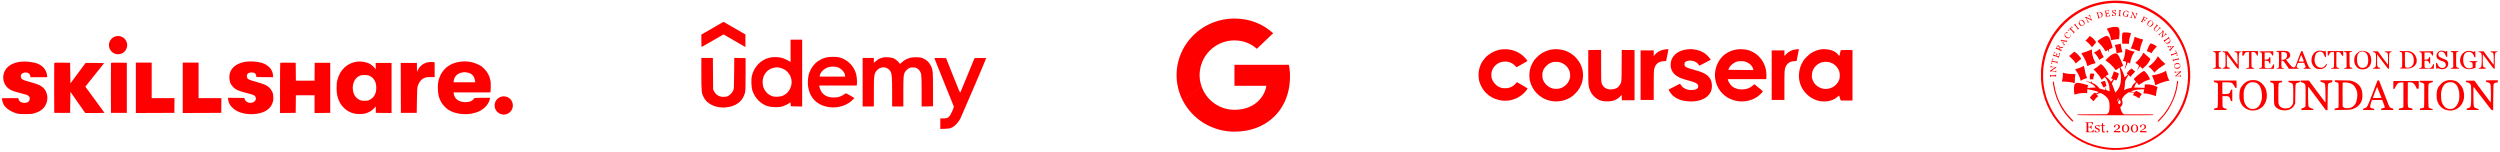 <svg width="837" height="51" viewBox="0 0 837 51" fill="none" xmlns="http://www.w3.org/2000/svg">
<path d="M6.889 20.659C3.622 21.062 1.522 22.706 1.14 25.167C0.906 26.695 1.405 28.265 2.466 29.294C3.293 30.111 4.216 30.514 6.55 31.097C9.001 31.702 9.16 31.766 9.595 32.169C9.902 32.455 9.945 32.572 9.945 33.028C9.945 33.951 9.319 34.439 8.152 34.439C7.123 34.439 6.38 33.94 6.179 33.134L6.104 32.848H3.357C1.225 32.848 0.609 32.88 0.609 32.975C0.62 33.367 0.97 34.534 1.214 34.991C1.904 36.253 3.665 37.452 5.595 37.961C6.391 38.173 6.741 38.205 8.566 38.194C10.507 38.194 10.687 38.173 11.589 37.897C12.873 37.505 13.7 37.049 14.411 36.338C16.352 34.397 16.352 31.108 14.421 29.336C13.594 28.583 12.692 28.18 10.252 27.512C7.972 26.875 7.494 26.695 7.186 26.292C6.889 25.921 6.9 25.125 7.197 24.796C7.685 24.276 8.64 24.107 9.361 24.404C9.775 24.584 10.157 25.125 10.157 25.549V25.846H12.979H15.811L15.747 25.22C15.556 23.438 14.358 21.985 12.512 21.285C11.09 20.744 8.513 20.457 6.889 20.659Z" fill="#FF0000"/>
<path d="M82.009 20.701C78.699 21.305 76.779 23.173 76.779 25.825C76.779 27.257 77.203 28.318 78.147 29.241C79.007 30.079 79.813 30.429 82.369 31.086C84.735 31.691 85.17 31.861 85.435 32.264C85.902 32.985 85.647 33.813 84.82 34.216C83.695 34.757 82.284 34.279 81.934 33.219L81.786 32.794L79.07 32.762L76.355 32.741V33.112C76.355 33.632 76.726 34.704 77.097 35.234C77.596 35.956 78.603 36.815 79.442 37.218C81.552 38.268 84.512 38.523 87.005 37.886C89.328 37.303 90.76 36.083 91.323 34.205C91.514 33.59 91.546 33.282 91.503 32.412C91.461 31.468 91.408 31.277 91.058 30.577C90.591 29.633 89.848 28.912 88.809 28.402C88.437 28.222 87.154 27.798 85.976 27.469C83.101 26.673 82.762 26.482 82.645 25.655C82.528 24.796 83.144 24.255 84.258 24.255C85.223 24.255 85.647 24.584 85.796 25.422L85.849 25.793L88.65 25.825L91.45 25.846L91.397 25.103C91.259 23.268 89.774 21.677 87.599 21.03C86.061 20.563 83.547 20.425 82.009 20.701Z" fill="#FF0000"/>
<path d="M119.369 20.659C116.218 21.147 113.863 23.364 112.983 26.674C112.739 27.575 112.707 27.915 112.696 29.4C112.696 31.256 112.877 32.264 113.439 33.611C114.362 35.818 116.25 37.452 118.52 38.003C119.539 38.247 121.384 38.247 122.276 38.003C123.559 37.653 124.694 36.953 125.373 36.104L125.776 35.585L125.808 36.688L125.84 37.781L128.471 37.812L131.091 37.834V29.453V21.073H128.439H125.787V22.154L125.776 23.247L125.554 22.929C125.203 22.441 124.524 21.815 123.994 21.476C122.901 20.786 120.854 20.425 119.369 20.659ZM123.973 25.528C125.193 26.186 125.861 27.353 125.967 28.997C126.105 31.129 125.288 32.72 123.676 33.463C123.167 33.707 122.933 33.739 122.074 33.739C121.194 33.739 120.981 33.707 120.408 33.442C119.167 32.88 118.372 31.734 118.16 30.185C117.841 27.904 118.892 25.867 120.695 25.263C121.024 25.157 121.512 25.114 122.233 25.136C123.209 25.157 123.347 25.189 123.973 25.528Z" fill="#FF0000"/>
<path d="M154.205 20.648C150.651 21.062 148.127 23.014 147.055 26.165C146.663 27.31 146.546 28.329 146.61 29.899C146.673 31.575 146.917 32.625 147.533 33.866C148.063 34.959 149.166 36.158 150.216 36.815C152.964 38.513 157.313 38.704 160.39 37.272C162.289 36.38 163.646 34.821 164.028 33.081L164.103 32.742H161.44C159.881 32.742 158.777 32.784 158.777 32.837C158.777 33.039 158.204 33.601 157.812 33.813C157.165 34.142 155.86 34.28 154.937 34.132C153.208 33.856 152.168 32.911 151.924 31.384L151.85 30.938H158.014H164.166L164.23 30.578C164.325 30.079 164.336 27.682 164.241 27.172C163.944 25.486 163.275 24.192 162.119 23.025C161.376 22.282 161.101 22.081 160.146 21.624C158.194 20.691 156.401 20.394 154.205 20.648ZM156.263 24.255C157.929 24.499 158.777 25.358 159.043 27.088L159.117 27.544H155.489H151.85L151.924 27.003C152.073 25.91 152.762 24.998 153.781 24.542C154.173 24.372 154.767 24.234 155.436 24.16C155.499 24.16 155.871 24.202 156.263 24.255Z" fill="#FF0000"/>
<path d="M142.971 20.902C141.454 21.337 140.34 22.324 139.757 23.777C139.587 24.201 139.587 24.18 139.587 22.631L139.576 21.072H136.871H134.166L134.187 29.421L134.219 37.78H136.871H139.523L139.587 33.643C139.64 30.291 139.682 29.399 139.82 28.933C140.255 27.479 141.072 26.493 142.207 26.047C142.716 25.835 143.024 25.803 144.17 25.803L145.517 25.793V23.342V20.881L145.188 20.817C144.658 20.711 143.491 20.764 142.971 20.902Z" fill="#FF0000"/>
<path d="M18.165 21.093C18.133 21.167 18.123 24.954 18.133 29.505L18.165 37.78H20.817H23.469L23.522 34.258L23.575 30.736L26.058 34.29L28.54 37.833H31.754C33.526 37.833 34.979 37.801 34.979 37.769C34.979 37.737 33.537 35.754 31.776 33.377C30.025 31.001 28.572 29.028 28.572 29.007C28.561 28.975 29.972 27.224 31.691 25.103C33.409 22.981 34.841 21.21 34.852 21.157C34.873 21.114 33.494 21.072 31.776 21.072H28.657L26.121 24.488L23.575 27.914L23.522 24.466L23.469 21.019L20.838 20.987C18.791 20.966 18.197 20.987 18.165 21.093Z" fill="#FF0000"/>
<path d="M37.155 21.093C37.123 21.168 37.112 24.955 37.123 29.506L37.155 37.78H39.807H42.459V29.399V21.019L39.828 20.987C37.781 20.966 37.187 20.987 37.155 21.093Z" fill="#FF0000"/>
<path d="M45.48 29.399V37.833L51.93 37.812L58.37 37.78L58.401 35.308L58.422 32.847H54.604H50.785V26.906V20.966H48.133H45.48V29.399Z" fill="#FF0000"/>
<path d="M61.181 29.399V37.833L67.63 37.812L74.07 37.78L74.102 35.308L74.123 32.847H70.304H66.485V26.906V20.966H63.833H61.181V29.399Z" fill="#FF0000"/>
<path d="M93.824 21.029C93.781 21.072 93.749 24.869 93.749 29.474V37.833L96.38 37.812L99.001 37.78L99.032 34.831L99.054 31.892H102.183H105.313V34.862V37.833L107.943 37.812L110.564 37.78V29.399V21.019H107.965H105.366L105.334 24.01L105.313 27.012H102.183H99.054L99.032 24.01L99.001 21.019L96.444 20.987C95.044 20.976 93.866 20.997 93.824 21.029Z" fill="#FF0000"/>
<circle cx="168.653" cy="35.306" r="3.057" fill="#FF0000"/>
<circle cx="39.529" cy="15.108" r="3.057" fill="#FF0000"/>
<g clip-path="url(#clip0_1476_14896)">
<path d="M238.525 9.445L234.813 11.582V13.682C234.813 15.657 234.825 15.77 235.038 15.657C235.163 15.595 236.825 14.632 238.738 13.532L242.225 11.52L243.613 12.32C244.375 12.757 246.025 13.707 247.288 14.432L249.563 15.757V13.645V11.545L248.6 10.982C248.063 10.67 246.413 9.72 244.925 8.857L242.225 7.307L238.525 9.445Z" fill="#FF0000"/>
<path d="M264.688 17.032V20.795L264.413 20.595C263.863 20.195 262.363 19.52 261.563 19.32C260.488 19.045 258.613 19.045 257.563 19.32C254.675 20.057 252.438 22.382 251.738 25.37C251.425 26.695 251.538 29.307 251.963 30.495C252.825 32.907 254.638 34.732 256.938 35.532C257.95 35.87 260.188 35.995 261.35 35.77C262.225 35.595 263.538 35.045 264.138 34.582C264.363 34.407 264.575 34.27 264.613 34.27C264.65 34.27 264.688 34.57 264.713 34.932L264.75 35.582L266.663 35.62L268.563 35.657V24.457V13.27H266.625H264.688V17.032ZM260.875 22.645C263.638 23.095 265.45 25.645 264.95 28.37C264.65 30.007 263.65 31.32 262.188 31.995C261.188 32.47 259.425 32.532 258.4 32.145C256.225 31.332 254.988 29.02 255.4 26.582C255.738 24.582 257.125 23.107 259.063 22.695C259.938 22.495 259.988 22.495 260.875 22.645Z" fill="#FF0000"/>
<path d="M276.688 19.22C275.588 19.445 274.026 20.245 273.163 21.02C272.001 22.058 271.026 23.733 270.688 25.295C270.476 26.32 270.413 27.933 270.551 28.945C271.113 32.907 273.776 35.445 277.863 35.895C280.763 36.22 283.688 35.258 285.538 33.358L286.076 32.807L284.663 31.983C283.376 31.245 283.226 31.183 283.001 31.345C281.601 32.333 280.713 32.633 279.238 32.645C277.063 32.645 275.613 31.895 274.838 30.395C274.613 29.945 274.401 29.37 274.351 29.108L274.276 28.645H280.538H286.801L286.888 28.183C287.001 27.57 286.863 25.608 286.626 24.77C285.901 22.07 283.701 19.895 281.001 19.207C280.076 18.97 277.801 18.97 276.688 19.22ZM280.713 22.608C281.851 23.12 282.938 24.433 282.938 25.308V25.645H278.676H274.413L274.488 25.245C274.701 24.145 275.851 23.02 277.251 22.532C278.238 22.183 279.838 22.22 280.713 22.608Z" fill="#FF0000"/>
<path d="M295.188 19.37C294.288 19.67 294.075 19.795 293.25 20.47L292.563 21.02V20.207V19.395H290.688H288.813V27.52V35.645H290.688H292.563V30.92C292.563 24.995 292.65 24.457 293.775 23.37C295.15 22.032 297.338 22.357 298.188 24.02C298.6 24.845 298.688 25.945 298.688 30.857V35.645H300.563H302.438V30.732C302.438 25.332 302.5 24.795 303.175 23.832C303.375 23.557 303.8 23.17 304.125 22.957C304.638 22.645 304.838 22.595 305.613 22.582C306.363 22.582 306.588 22.632 307.088 22.932C307.775 23.332 308.225 24.02 308.425 24.995C308.513 25.407 308.563 27.507 308.563 30.657V35.657L310.475 35.62L312.375 35.582V30.02C312.375 23.92 312.338 23.445 311.663 22.032C311.163 20.982 310.288 20.107 309.225 19.62C308.5 19.27 308.225 19.22 307.075 19.17C304.913 19.082 303.325 19.607 301.963 20.845L301.3 21.432L301.1 21.132C300.688 20.532 299.875 19.857 299.2 19.545C298.25 19.107 296.225 19.02 295.188 19.37Z" fill="#FF0000"/>
<path d="M234.813 24.732C234.813 30.545 234.875 31.157 235.513 32.407C236 33.382 236.488 33.957 237.375 34.582C238.813 35.62 240.85 36.132 242.863 35.97C246.3 35.707 248.625 33.995 249.4 31.132C249.588 30.432 249.625 29.67 249.625 24.895V19.457L247.725 19.42L245.838 19.382L245.788 24.545C245.75 29.657 245.75 29.72 245.45 30.357C245.125 31.095 244.313 31.907 243.6 32.22C243.313 32.345 242.788 32.432 242.25 32.432C240.825 32.445 239.725 31.807 239.088 30.595L238.75 29.957L238.713 24.67L238.675 19.395H236.738H234.813V24.732Z" fill="#FF0000"/>
<path d="M312.813 19.457C312.813 19.495 314.25 23.082 316.013 27.432C317.775 31.782 319.263 35.445 319.313 35.582C319.375 35.757 319.25 36.195 318.875 37.057C317.913 39.245 317.438 39.645 315.85 39.645H314.813V41.407V43.17L316.35 43.12C317.688 43.07 317.963 43.02 318.663 42.72C319.688 42.245 320.825 41.057 321.538 39.682C321.975 38.832 330.188 19.632 330.188 19.445C330.188 19.42 329.3 19.407 328.225 19.42L326.263 19.457L323.988 25.02C322.725 28.082 321.638 30.72 321.55 30.895C321.425 31.182 321.188 30.657 319.075 25.332L316.75 19.457L314.775 19.42C313.7 19.407 312.813 19.42 312.813 19.457Z" fill="#FF0000"/>
</g>
<g clip-path="url(#clip1_1476_14896)">
<path d="M431.896 25.562C431.896 24.006 431.767 22.87 431.487 21.691H413.294V28.718H423.973C423.758 30.465 422.595 33.094 420.012 34.861L419.975 35.097L425.727 39.451L426.126 39.49C429.786 36.187 431.896 31.327 431.896 25.562Z" fill="#FF0000"/>
<path d="M413.295 44.077C418.526 44.077 422.918 42.393 426.126 39.49L420.012 34.862C418.376 35.977 416.179 36.755 413.295 36.755C408.171 36.755 403.822 33.452 402.271 28.887L402.044 28.906L396.063 33.429L395.985 33.641C399.171 39.827 405.716 44.077 413.295 44.077Z" fill="#FF0000"/>
<path d="M402.271 28.887C401.862 27.709 401.626 26.446 401.626 25.142C401.626 23.837 401.862 22.575 402.25 21.397L402.239 21.146L396.183 16.55L395.985 16.642C394.672 19.209 393.918 22.091 393.918 25.142C393.918 28.192 394.672 31.075 395.985 33.641L402.271 28.887Z" fill="#FF0000"/>
<path d="M413.295 13.528C416.933 13.528 419.387 15.064 420.787 16.348L426.255 11.13C422.897 8.079 418.526 6.207 413.295 6.207C405.716 6.207 399.171 10.457 395.985 16.642L402.25 21.397C403.822 16.831 408.171 13.528 413.295 13.528Z" fill="#FF0000"/>
</g>
<path d="M502.966 16.504C501.469 16.673 500.154 17.135 498.951 17.936C498.628 18.148 498.29 18.391 498.209 18.464C498.128 18.538 497.937 18.684 497.791 18.802C497.556 18.971 497.203 19.389 496.425 20.395C495.904 21.063 495.324 22.516 495.126 23.647C494.942 24.682 495.001 26.253 495.265 27.222C495.493 28.037 496.021 29.174 496.513 29.887C498.598 32.918 502.401 34.35 506.071 33.469C507.62 33.095 509.044 32.302 510.263 31.135C510.623 30.79 511.46 29.755 511.46 29.652C511.46 29.622 511.122 29.395 510.711 29.152C510.292 28.91 509.507 28.44 508.956 28.11C508.398 27.78 507.921 27.515 507.877 27.515C507.84 27.515 507.723 27.626 507.628 27.75C507.018 28.55 506.358 29.013 505.33 29.358C504.897 29.505 504.677 29.534 503.898 29.534C503.091 29.534 502.915 29.505 502.445 29.336C501.689 29.064 501.175 28.734 500.595 28.154C498.275 25.827 499.185 22.024 502.342 20.85C502.724 20.71 503.025 20.659 503.671 20.63C504.691 20.586 505.117 20.674 505.991 21.092C506.526 21.349 506.754 21.518 507.194 21.966L507.745 22.516L508.112 22.311C508.318 22.193 508.832 21.9 509.257 21.665C509.683 21.422 510.322 21.055 510.674 20.85C511.026 20.652 511.335 20.468 511.357 20.446C511.452 20.351 511.1 19.881 510.41 19.183C508.736 17.495 506.688 16.592 504.265 16.482C503.84 16.46 503.252 16.467 502.966 16.504Z" fill="#FF0000"/>
<path d="M520.032 16.505C517.925 16.747 516.038 17.65 514.585 19.111C513.777 19.926 513.836 19.852 513.33 20.667C512.581 21.886 512.184 23.06 512.052 24.448C511.986 25.108 512.045 26.312 512.155 26.826C512.405 27.942 512.911 29.124 513.513 30.012C514.577 31.583 516.295 32.89 518.064 33.484C520.964 34.461 524.231 33.91 526.602 32.06C527.087 31.679 528.092 30.644 528.312 30.291C528.423 30.115 528.533 29.961 528.562 29.939C528.665 29.865 529.223 28.786 529.45 28.214C530.067 26.665 530.177 24.646 529.729 23.024C528.966 20.264 526.83 17.973 524.099 16.989C522.939 16.578 521.228 16.373 520.032 16.505ZM522.469 20.91C523.93 21.416 525.016 22.48 525.479 23.846C525.706 24.499 525.75 25.483 525.596 26.158C525.2 27.832 523.871 29.175 522.161 29.623C521.544 29.785 520.436 29.777 519.834 29.616C518.226 29.183 516.883 27.854 516.486 26.305C516.347 25.755 516.347 24.661 516.486 24.125C516.699 23.288 517.022 22.752 517.69 22.084C518.373 21.409 519.048 21.012 519.885 20.799C520.524 20.638 521.86 20.697 522.469 20.91Z" fill="#FF0000"/>
<path d="M557.758 16.512C556.07 16.688 554.682 17.422 553.831 18.596L553.677 18.817L553.669 17.84V16.871H551.467H549.265V25.167V33.462H551.467H553.669V28.705C553.677 25.027 553.699 23.831 553.772 23.405C554.124 21.496 555.152 20.586 557.083 20.476L557.817 20.432L558.199 18.56C558.412 17.532 558.58 16.629 558.588 16.556C558.588 16.482 558.536 16.438 558.463 16.438C558.389 16.446 558.074 16.475 557.758 16.512Z" fill="#FF0000"/>
<path d="M565.085 16.505C562.097 16.754 559.91 18.362 559.44 20.637C559.102 22.26 559.513 23.743 560.6 24.822C561.503 25.717 562.67 26.253 565.305 26.965C567.221 27.487 567.801 27.714 568.205 28.103C568.572 28.456 568.667 28.903 568.484 29.329C568.271 29.806 567.618 30.078 566.59 30.137C564.901 30.232 563.448 29.586 562.758 28.426C562.626 28.206 562.494 28.03 562.472 28.03C562.442 28.03 562.178 28.155 561.877 28.316C561.583 28.47 560.746 28.903 560.02 29.278C559.293 29.652 558.691 29.96 558.676 29.975C558.618 30.027 559.014 30.746 559.337 31.172C559.814 31.803 560.049 32.031 560.68 32.486C561.745 33.249 563.096 33.719 564.769 33.895C568.998 34.358 572.316 32.779 573.021 29.99C573.285 28.962 573.16 27.494 572.742 26.679C571.956 25.137 570.591 24.301 567.522 23.478C564.432 22.642 563.947 22.377 563.947 21.496C563.947 20.792 564.388 20.439 565.401 20.322C566.795 20.168 568.139 20.726 568.733 21.709C568.821 21.856 568.902 21.988 568.91 22.003C568.924 22.018 569.269 21.841 569.688 21.621C570.708 21.078 571.978 20.41 572.404 20.197L572.756 20.028L572.521 19.654C572.242 19.199 571.317 18.259 570.767 17.877C569.746 17.158 568.374 16.673 566.935 16.512C566.171 16.424 566.076 16.424 565.085 16.505Z" fill="#FF0000"/>
<path d="M581.844 16.504C580.537 16.651 579.282 17.07 578.262 17.694C577.557 18.127 577.63 18.075 577.08 18.538C576.25 19.25 575.597 20.116 575.061 21.232C573.563 24.359 573.938 27.897 576.059 30.628C576.353 31.01 577.014 31.671 577.344 31.906C577.542 32.052 577.77 32.229 577.836 32.287C578.284 32.691 579.752 33.374 580.772 33.645C583.334 34.328 586.102 33.895 588.267 32.456C588.855 32.067 589.963 31.039 590.117 30.738C590.235 30.526 590.205 30.489 589.457 29.901C589.258 29.74 589.031 29.556 588.957 29.49C588.877 29.417 588.656 29.233 588.451 29.079C588.253 28.925 587.922 28.661 587.724 28.485C587.526 28.316 587.35 28.176 587.342 28.176C587.335 28.176 587.122 28.367 586.88 28.602C586.381 29.079 585.676 29.476 584.905 29.718C584.12 29.968 582.608 30.012 581.8 29.806C581.147 29.637 580.376 29.285 580.046 29.006C579.935 28.903 579.803 28.8 579.767 28.778C579.723 28.749 579.524 28.529 579.333 28.287C578.959 27.824 578.592 27.134 578.511 26.723L578.467 26.488H584.891H591.314L591.358 26.26C591.439 25.827 591.402 24.249 591.292 23.603C590.668 20.035 588.018 17.268 584.604 16.622C583.848 16.482 582.549 16.424 581.844 16.504ZM584.098 20.578C584.758 20.747 585.559 21.166 586.014 21.584C586.469 22.01 586.895 22.707 586.968 23.155L587.012 23.456L582.842 23.419C580.545 23.405 578.651 23.375 578.643 23.368C578.629 23.353 578.724 23.119 578.856 22.84C579.355 21.819 580.559 20.858 581.697 20.586C582.27 20.446 583.555 20.439 584.098 20.578Z" fill="#FF0000"/>
<path d="M601.459 16.512C599.932 16.68 598.897 17.18 597.921 18.222L597.429 18.743L597.422 17.804V16.871H595.293H593.164V25.167V33.462H595.293H597.422V28.771C597.422 23.889 597.451 23.39 597.752 22.524C597.914 22.047 598.339 21.467 598.758 21.129C599.294 20.711 599.815 20.535 600.725 20.476L601.489 20.432L601.878 18.523C602.083 17.473 602.26 16.57 602.267 16.519C602.267 16.424 602.26 16.424 601.459 16.512Z" fill="#FF0000"/>
<path d="M609.719 16.512C608.595 16.659 607.281 17.172 606.217 17.87C605.578 18.296 604.249 19.602 603.86 20.19C602.891 21.665 602.392 23.155 602.289 24.866C602.055 28.991 604.785 32.699 608.86 33.763C609.66 33.976 611.055 34.027 611.965 33.873C613.382 33.646 614.299 33.205 615.356 32.273C615.525 32.119 615.687 31.994 615.716 31.994C615.745 31.994 615.819 32.178 615.878 32.398C615.944 32.618 616.046 32.985 616.113 33.205C616.193 33.506 616.267 33.616 616.384 33.646C616.472 33.668 617.375 33.675 618.381 33.668L620.216 33.646V25.203V16.761L618.278 16.739C617.206 16.732 616.311 16.747 616.281 16.776C616.245 16.813 616.142 17.261 616.039 17.782C615.936 18.303 615.841 18.736 615.826 18.751C615.812 18.773 615.716 18.677 615.621 18.545C614.762 17.371 613.404 16.695 611.554 16.512C610.658 16.424 610.453 16.424 609.719 16.512ZM612.824 20.931C614.248 21.438 615.356 22.568 615.797 23.956C616.024 24.675 616.017 25.952 615.79 26.613C615.246 28.162 613.874 29.344 612.236 29.674C610.9 29.946 609.763 29.726 608.581 28.947C607.582 28.294 606.922 27.31 606.657 26.092C606.555 25.585 606.628 24.506 606.811 23.919C607.281 22.436 608.529 21.247 610.064 20.836C610.834 20.623 612.075 20.667 612.824 20.931Z" fill="#FF0000"/>
<path d="M531.751 16.827C531.729 16.878 531.729 19.485 531.744 22.604C531.773 28.763 531.766 28.639 532.199 29.887C532.552 30.914 532.919 31.502 533.667 32.25C534.497 33.08 535.194 33.476 536.398 33.799C537.147 34.005 539.1 33.983 539.9 33.77C540.928 33.484 542.051 32.816 542.506 32.221C542.946 31.626 542.91 31.597 542.954 32.632L542.991 33.572H545.119H547.248V25.166V16.761L545.105 16.739L542.961 16.724L542.932 21.841C542.91 27.493 542.917 27.339 542.433 28.25C542.242 28.602 541.691 29.277 541.588 29.277C541.574 29.277 541.434 29.358 541.28 29.461C540.913 29.703 539.966 29.938 539.349 29.938C537.632 29.938 536.486 29.072 536.156 27.523C536.075 27.134 536.053 26.025 536.053 21.878V16.724H533.924C532.185 16.724 531.781 16.746 531.751 16.827Z" fill="#FF0000"/>
<path fill-rule="evenodd" clip-rule="evenodd" d="M683.319 26.682C683.712 32.644 686.2 38.3 690.276 42.512C694.384 46.749 699.511 49.308 705.328 50.03C710.679 50.688 716.344 49.493 721.03 46.717C724.56 44.623 727.625 41.59 729.719 38.115C733.001 32.667 734.084 25.992 732.696 19.798C731.693 15.361 729.727 11.614 726.574 8.14C724.279 5.604 720.845 3.245 717.539 1.938C711.032 -0.654 703.394 -0.317 697.104 2.828C690.581 6.102 685.766 12.079 684.033 19.06C683.656 20.584 683.464 21.772 683.319 23.553C683.323 24.188 683.329 25.703 683.319 26.682ZM726.036 8.709C722.033 4.465 716.938 1.881 711.161 1.167C710.19 1.047 707.751 0.951 707.133 1.015C706.956 1.031 706.363 1.087 705.809 1.135C704.517 1.248 702.6 1.625 701.292 2.026C696.277 3.55 692.097 6.479 688.88 10.715C687.812 12.119 687.299 12.946 686.513 14.567C685.253 17.142 684.595 19.3 684.178 22.309C683.977 23.705 683.977 26.851 684.178 28.247C684.603 31.263 685.253 33.43 686.513 35.989C690.011 43.098 696.775 48.081 704.565 49.268C711.321 50.295 718.045 48.506 723.453 44.237C725.314 42.761 727.529 40.282 728.893 38.115C730.217 36.029 731.436 33.069 731.966 30.67C732.864 26.578 732.728 22.381 731.556 18.297C730.594 14.944 728.508 11.325 726.036 8.709Z" fill="#FF0000"/>
<path d="M707.39 3.382C706.98 3.623 707.101 4.168 707.598 4.385C707.783 4.465 707.999 4.577 708.08 4.642C708.272 4.81 708.256 5.115 708.048 5.219C707.791 5.364 707.502 5.243 707.317 4.938C707.229 4.786 707.141 4.658 707.125 4.658C707.109 4.658 707.093 4.81 707.093 4.995V5.34L707.59 5.364C708.007 5.38 708.112 5.356 708.272 5.203C708.497 4.995 708.521 4.577 708.32 4.401C708.24 4.329 708.007 4.2 707.799 4.112C707.494 3.976 707.414 3.903 707.414 3.751C707.414 3.27 707.951 3.27 708.208 3.759L708.369 4.056L708.377 3.695V3.326L707.959 3.31C707.727 3.302 707.47 3.334 707.39 3.382Z" fill="#FF0000"/>
<path d="M709.444 3.462C709.596 3.55 709.62 3.879 709.524 4.73C709.484 5.139 709.444 5.243 709.308 5.3C709.155 5.364 709.155 5.372 709.348 5.372C709.468 5.38 709.677 5.404 709.813 5.428C709.973 5.46 710.062 5.452 710.062 5.388C710.062 5.34 710.006 5.3 709.941 5.3C709.805 5.3 709.781 4.882 709.869 4.024C709.917 3.623 709.949 3.534 710.07 3.534C710.158 3.534 710.222 3.494 710.222 3.454C710.222 3.406 710.014 3.374 709.765 3.374C709.412 3.382 709.332 3.398 709.444 3.462Z" fill="#FF0000"/>
<path d="M705.528 3.494C705.488 3.51 705.231 3.55 704.967 3.575C704.581 3.623 704.517 3.647 704.67 3.703C704.766 3.743 704.846 3.783 704.846 3.791C704.846 3.807 704.902 4.176 704.959 4.618C705.023 5.051 705.055 5.444 705.039 5.476C705.015 5.508 704.942 5.54 704.87 5.54C704.798 5.54 704.758 5.564 704.79 5.588C704.814 5.62 705.199 5.596 705.649 5.54L706.451 5.436V5.123C706.451 4.746 706.403 4.738 706.258 5.099C706.17 5.316 706.09 5.38 705.937 5.38C705.833 5.38 705.697 5.396 705.632 5.42C705.448 5.484 705.352 5.356 705.304 4.955C705.255 4.585 705.255 4.577 705.464 4.577C705.576 4.577 705.745 4.642 705.833 4.714C705.994 4.85 705.994 4.85 705.945 4.658C705.913 4.545 705.889 4.377 705.889 4.273C705.889 4.056 705.761 4.04 705.705 4.248C705.689 4.329 705.576 4.409 705.464 4.433C705.239 4.473 705.167 4.353 705.167 3.871C705.167 3.623 705.175 3.615 705.52 3.615C705.801 3.615 705.905 3.655 706.002 3.791C706.13 3.968 706.13 3.968 706.13 3.711C706.13 3.47 706.114 3.454 705.873 3.462C705.729 3.462 705.576 3.478 705.528 3.494Z" fill="#FF0000"/>
<path d="M711.353 3.679C710.864 3.944 710.639 4.65 710.888 5.139C711.04 5.436 711.482 5.701 711.835 5.701C712.244 5.701 712.388 5.636 712.388 5.444C712.388 5.211 712.541 4.979 712.693 4.971C712.902 4.963 712.589 4.85 712.188 4.794C711.907 4.754 711.883 4.754 712.011 4.858C712.236 5.019 712.172 5.492 711.915 5.524C711.241 5.62 710.912 4.979 711.233 4.176C711.377 3.815 711.538 3.695 711.891 3.695C712.156 3.695 712.348 3.879 712.436 4.2C712.476 4.369 712.509 4.401 712.557 4.321C712.661 4.168 712.645 3.671 712.549 3.735C712.501 3.767 712.412 3.751 712.364 3.703C712.156 3.534 711.642 3.518 711.353 3.679Z" fill="#FF0000"/>
<path d="M713.672 4.008C713.672 4.048 713.728 4.096 713.792 4.128C713.961 4.192 713.945 4.329 713.704 5.107C713.52 5.701 713.471 5.781 713.303 5.781C712.99 5.781 713.086 5.901 713.48 6.006C713.841 6.102 714.073 6.078 713.8 5.974C713.624 5.909 713.64 5.669 713.857 5.019L714.049 4.457L714.21 4.898C714.298 5.139 714.45 5.58 714.555 5.877C714.659 6.182 714.771 6.423 714.803 6.423C714.835 6.423 714.956 6.11 715.068 5.717C715.365 4.746 715.405 4.658 715.598 4.658C715.83 4.658 715.734 4.529 715.461 4.473C715.333 4.449 715.164 4.401 715.076 4.369C714.924 4.313 714.924 4.313 715.06 4.473C715.132 4.561 715.197 4.706 715.197 4.794C715.197 4.963 714.964 5.701 714.884 5.797C714.86 5.829 714.699 5.46 714.523 4.979C714.25 4.192 714.194 4.096 713.977 4.024C713.68 3.92 713.672 3.92 713.672 4.008Z" fill="#FF0000"/>
<path d="M702.255 4.136C701.821 4.256 701.685 4.337 701.934 4.337C702.07 4.337 702.126 4.465 702.311 5.155C702.511 5.893 702.519 5.981 702.407 6.07C702.182 6.23 702.271 6.246 702.736 6.126C703.587 5.909 703.964 5.588 703.964 5.083C703.964 4.192 703.33 3.839 702.255 4.136ZM703.113 4.208C703.595 4.409 703.835 5.348 703.482 5.701C703.298 5.885 702.937 5.989 702.848 5.893C702.808 5.853 702.688 5.468 702.576 5.035L702.367 4.248L702.543 4.176C702.784 4.08 702.808 4.08 703.113 4.208Z" fill="#FF0000"/>
<path d="M699.431 5.131C699.126 5.276 699.126 5.284 699.326 5.292C699.519 5.3 699.591 5.38 699.832 5.861C699.984 6.166 700.113 6.439 700.113 6.471C700.113 6.495 699.736 6.311 699.278 6.07C698.516 5.661 698.428 5.629 698.195 5.709C697.89 5.813 697.866 5.941 698.155 5.941C698.331 5.941 698.396 6.03 698.684 6.64C698.957 7.225 698.997 7.362 698.917 7.49C698.861 7.57 698.845 7.634 698.885 7.618C698.917 7.602 699.086 7.53 699.254 7.466C699.551 7.354 699.671 7.209 699.415 7.273C699.334 7.289 699.23 7.281 699.182 7.249C699.078 7.177 698.484 6.022 698.556 6.022C698.58 6.022 699.013 6.238 699.519 6.511C700.024 6.776 700.434 6.96 700.434 6.92C700.434 6.88 700.265 6.495 700.064 6.062C699.752 5.412 699.703 5.251 699.784 5.123C699.896 4.939 699.832 4.947 699.431 5.131Z" fill="#FF0000"/>
<path d="M717.619 5.532C717.708 5.676 717.668 5.797 717.363 6.415C717.074 7.016 716.978 7.145 716.809 7.161C716.616 7.185 716.624 7.201 716.937 7.369C717.355 7.586 717.475 7.602 717.355 7.402C717.282 7.289 717.298 7.185 717.435 6.912C717.603 6.591 717.619 6.575 717.788 6.687C717.884 6.752 717.98 6.904 718.005 7.024L718.045 7.249L718.229 6.92C718.446 6.527 718.454 6.471 718.253 6.583C718.045 6.687 717.988 6.687 717.812 6.559C717.676 6.455 717.676 6.439 717.836 6.118C717.932 5.933 718.037 5.781 718.069 5.781C718.101 5.781 718.245 5.853 718.39 5.941C718.566 6.054 718.646 6.158 718.646 6.302C718.646 6.415 718.678 6.503 718.727 6.503C718.799 6.503 718.967 6.254 718.967 6.15C718.967 6.126 718.638 5.941 718.245 5.741C717.684 5.46 717.539 5.412 717.619 5.532Z" fill="#FF0000"/>
<path d="M696.582 6.688C696.422 6.744 696.229 6.896 696.125 7.057C695.555 7.907 696.51 9.063 697.417 8.629C698.524 8.1 697.746 6.294 696.582 6.688ZM697.28 7.081C697.609 7.434 697.706 7.642 697.706 7.979C697.706 8.276 697.417 8.589 697.136 8.589C696.799 8.589 696.181 7.803 696.181 7.37C696.181 6.792 696.839 6.623 697.28 7.081Z" fill="#FF0000"/>
<path d="M719.465 6.984C719.12 7.193 718.856 7.779 718.92 8.148C718.992 8.533 719.449 8.91 719.834 8.91C720.268 8.91 720.637 8.653 720.829 8.212C720.982 7.867 720.99 7.803 720.886 7.514C720.669 6.904 720.003 6.655 719.465 6.984ZM720.533 7.185C720.773 7.418 720.781 7.562 720.581 7.987C720.396 8.404 719.987 8.749 719.69 8.749C719.433 8.749 719.128 8.437 719.128 8.172C719.128 7.931 719.417 7.426 719.69 7.193C720.003 6.928 720.284 6.928 720.533 7.185Z" fill="#FF0000"/>
<path d="M694.617 8.116C694.232 8.405 694.183 8.501 694.44 8.453C694.593 8.421 694.705 8.509 695.066 8.966C695.636 9.672 695.652 9.696 695.539 9.833C695.355 10.057 695.579 9.953 695.9 9.672C696.189 9.424 696.197 9.392 696.021 9.432C695.844 9.464 695.748 9.376 695.315 8.83C694.889 8.284 694.825 8.164 694.897 8.028C695.01 7.819 695.002 7.827 694.617 8.116Z" fill="#FF0000"/>
<path d="M721.969 8.252C722.017 8.396 721.928 8.541 721.543 8.998C720.966 9.664 720.934 9.849 721.327 10.242C721.535 10.45 721.672 10.515 721.88 10.515C722.129 10.515 722.225 10.45 722.643 9.985C723.06 9.528 723.156 9.456 723.341 9.488L723.557 9.536L723.292 9.263C722.972 8.934 722.915 8.926 722.963 9.215C722.988 9.391 722.907 9.528 722.522 9.937C722.217 10.266 721.993 10.434 721.872 10.434C721.648 10.434 721.295 10.097 721.295 9.881C721.295 9.793 721.519 9.472 721.792 9.159C722.161 8.725 722.322 8.597 722.434 8.637C722.659 8.709 722.61 8.629 722.249 8.34C721.953 8.108 721.92 8.1 721.969 8.252Z" fill="#FF0000"/>
<path d="M693.036 9.432C692.691 9.752 692.41 10.057 692.41 10.098C692.41 10.17 692.667 10.434 692.739 10.434C692.763 10.434 692.763 10.298 692.747 10.13C692.731 9.937 692.755 9.793 692.827 9.728C692.916 9.656 693.068 9.761 693.574 10.274C694.151 10.852 694.199 10.932 694.111 11.076C694.055 11.165 694.039 11.237 694.079 11.237C694.167 11.237 694.737 10.643 694.737 10.555C694.737 10.515 694.697 10.523 694.641 10.579C694.472 10.747 694.368 10.683 693.774 10.033C693.229 9.424 693.204 9.375 693.341 9.271C693.445 9.199 693.59 9.175 693.774 9.207L694.055 9.255L693.862 9.038C693.75 8.926 693.662 8.83 693.662 8.83C693.654 8.838 693.373 9.103 693.036 9.432Z" fill="#FF0000"/>
<path d="M707.334 9.046C706.933 9.119 706.186 9.327 705.761 9.48L705.336 9.64L705.657 10.146C706.098 10.852 706.491 11.863 706.66 12.721C706.74 13.114 706.812 13.451 706.812 13.467C706.82 13.475 707.101 13.411 707.438 13.323C707.775 13.243 708.369 13.154 708.754 13.13L709.46 13.09L709.564 12.143C709.677 11.068 709.645 10.017 709.476 9.616C709.267 9.111 709.011 8.99 708.224 8.998C707.847 9.006 707.446 9.03 707.334 9.046Z" fill="#FF0000"/>
<path d="M724.071 10.154C724.127 10.37 724.079 10.434 723.573 10.892C723.108 11.325 722.988 11.397 722.795 11.365L722.57 11.317L722.827 11.638C722.971 11.815 723.1 11.959 723.108 11.959C723.124 11.959 723.116 11.855 723.092 11.734C723.052 11.542 723.108 11.461 723.541 11.084C723.806 10.852 724.047 10.667 724.063 10.683C724.079 10.699 723.998 11.141 723.886 11.662C723.774 12.184 723.702 12.633 723.734 12.657C723.758 12.681 724.071 12.44 724.44 12.127C724.969 11.662 725.138 11.558 725.29 11.598C725.451 11.638 725.467 11.622 725.395 11.502C725.354 11.421 725.226 11.269 725.114 11.165L724.905 10.964L724.953 11.213C724.993 11.429 724.953 11.494 724.536 11.863C724.279 12.095 724.063 12.272 724.055 12.256C724.047 12.248 724.127 11.863 724.231 11.397C724.335 10.932 724.424 10.515 724.424 10.475C724.424 10.427 724.335 10.282 724.223 10.154L724.023 9.913L724.071 10.154Z" fill="#FF0000"/>
<path d="M691.552 11.036C691.263 11.325 691.207 11.429 691.207 11.686C691.207 12.296 691.752 12.842 692.362 12.842C692.948 12.842 693.429 12.087 693.124 11.638C693.068 11.55 693.06 11.598 693.1 11.823C693.164 12.216 692.988 12.496 692.619 12.561C692.282 12.625 691.961 12.473 691.616 12.079C691.335 11.758 691.303 11.526 691.495 11.245C691.616 11.084 691.68 11.06 692.025 11.092C692.41 11.133 692.41 11.133 692.274 10.98C691.993 10.675 691.905 10.675 691.552 11.036Z" fill="#FF0000"/>
<path d="M710.856 10.892C710.679 10.916 710.623 10.988 710.551 11.277C710.455 11.654 710.43 13.572 710.511 14.246L710.559 14.647H711.674H712.789V14.141C712.789 13.507 712.974 12.593 713.271 11.782L713.503 11.149L713.327 11.084C712.829 10.892 711.498 10.796 710.856 10.892Z" fill="#FF0000"/>
<path d="M699.27 12.497C699.094 12.737 698.781 13.098 698.572 13.283L698.187 13.628L698.588 13.885C698.997 14.149 699.631 14.783 700.113 15.433C700.265 15.634 700.41 15.81 700.434 15.81C700.458 15.81 700.546 15.698 700.626 15.562C700.706 15.425 701.003 15.064 701.292 14.759C701.765 14.254 701.798 14.198 701.709 14.029C701.509 13.66 700.987 13.026 700.658 12.753C700.281 12.44 699.695 12.039 699.631 12.047C699.607 12.047 699.447 12.248 699.27 12.497Z" fill="#FF0000"/>
<path d="M704.277 12.384C703.603 12.721 702.616 13.395 702.327 13.716C702.191 13.868 702.199 13.884 702.808 14.462C703.563 15.176 704.261 16.035 704.646 16.733C704.83 17.062 704.975 17.238 705.031 17.198C705.087 17.166 705.272 17.038 705.448 16.909L705.769 16.685L705.881 17.07C706.082 17.792 706.13 17.808 706.114 17.142L706.09 16.508L706.7 16.276L707.302 16.035L707.005 14.903C706.603 13.395 706.339 12.737 705.97 12.352C705.552 11.911 705.199 11.919 704.277 12.384Z" fill="#FF0000"/>
<path d="M714.611 12.665C714.555 13.155 714.057 14.679 713.664 15.586L713.359 16.292H713.64C713.985 16.292 714.924 16.597 715.734 16.974C716.135 17.158 716.336 17.214 716.352 17.15C716.368 17.094 716.424 16.781 716.481 16.452C716.601 15.714 716.89 14.775 717.251 13.957C717.572 13.235 717.58 13.163 717.355 13.163C717.026 13.163 715.863 12.826 715.285 12.553C714.956 12.4 714.683 12.28 714.675 12.28C714.667 12.28 714.635 12.457 714.611 12.665Z" fill="#FF0000"/>
<path d="M725.948 12.457C725.948 12.593 725.788 12.745 725.298 13.066C724.889 13.339 724.592 13.483 724.496 13.459C724.287 13.403 724.295 13.427 724.664 13.925C725.058 14.454 725.298 14.623 725.651 14.623C726.285 14.623 726.718 14.141 726.654 13.524C726.622 13.251 726.093 12.28 725.98 12.28C725.964 12.28 725.948 12.36 725.948 12.457ZM726.389 13.082C726.542 13.371 726.542 13.508 726.389 13.804C726.133 14.302 725.322 14.543 724.985 14.206C724.705 13.925 724.785 13.78 725.483 13.299C725.852 13.05 726.173 12.842 726.205 12.842C726.237 12.842 726.317 12.946 726.389 13.082Z" fill="#FF0000"/>
<path d="M689.891 13.419C689.923 13.475 690.163 13.82 690.428 14.189C690.693 14.55 690.926 14.96 690.958 15.104L691.006 15.353L691.23 15.016C691.439 14.703 691.431 14.575 691.222 14.783C691.15 14.855 691.094 14.839 690.966 14.727C690.765 14.542 690.765 14.414 690.966 14.085C691.102 13.868 691.158 13.836 691.375 13.868C691.527 13.893 691.64 13.965 691.68 14.061C691.728 14.205 691.76 14.181 691.953 13.9L692.161 13.572L691.904 13.612C691.76 13.636 691.303 13.58 690.885 13.491C690.003 13.291 689.81 13.283 689.891 13.419ZM690.829 13.772C690.998 13.828 690.998 13.877 690.813 14.117L690.669 14.302L690.404 13.965L690.131 13.628L690.412 13.684C690.565 13.708 690.749 13.756 690.829 13.772Z" fill="#FF0000"/>
<path d="M719.826 14.783C719.714 14.928 719.553 15.193 719.465 15.369C719.28 15.738 718.719 17.118 718.751 17.134C718.759 17.134 718.984 17.206 719.24 17.295C719.505 17.383 719.842 17.535 719.986 17.632C720.139 17.736 720.283 17.816 720.315 17.816C720.348 17.816 720.484 17.608 720.612 17.351C720.749 17.102 721.134 16.605 721.471 16.252C721.816 15.899 722.097 15.594 722.097 15.57C722.097 15.417 720.42 14.527 720.139 14.527C720.075 14.527 719.93 14.647 719.826 14.783Z" fill="#FF0000"/>
<path d="M709.46 14.767C709.243 14.847 708.834 14.936 708.561 14.968C708.28 15 708.056 15.04 708.056 15.056C708.056 15.072 708.144 15.393 708.248 15.762C708.361 16.131 708.481 16.749 708.521 17.134C708.569 17.511 708.617 17.84 708.641 17.864C708.665 17.888 708.754 17.872 708.842 17.824C709.051 17.712 710.078 17.495 710.399 17.495C710.599 17.495 710.631 17.471 710.583 17.351C710.423 16.974 710.134 15.706 710.086 15.192C710.054 14.839 710.005 14.607 709.949 14.615C709.901 14.623 709.684 14.687 709.46 14.767Z" fill="#FF0000"/>
<path d="M688.735 15.353C688.519 15.578 688.093 16.524 688.27 16.38C688.382 16.292 688.519 16.324 689.16 16.621C689.826 16.926 689.923 16.998 689.923 17.174C689.931 17.351 689.955 17.327 690.123 17.014C690.348 16.597 690.372 16.476 690.204 16.613C690.099 16.693 690.019 16.693 689.762 16.573C689.217 16.324 689.337 16.203 690.212 16.083C690.549 16.043 690.645 15.995 690.717 15.834C690.837 15.57 690.837 15.562 690.549 15.682C690.404 15.746 690.115 15.818 689.907 15.842C689.57 15.89 689.538 15.883 689.57 15.754C689.626 15.546 689.313 15.168 689.088 15.168C688.992 15.168 688.832 15.249 688.735 15.353ZM689.281 15.65C689.449 15.818 689.481 16.019 689.369 16.203C689.313 16.292 689.241 16.292 688.928 16.171C688.719 16.091 688.535 16.003 688.519 15.971C688.454 15.867 688.807 15.489 688.968 15.489C689.048 15.489 689.193 15.562 689.281 15.65Z" fill="#FF0000"/>
<path d="M725.627 15.369C725.627 15.433 725.948 16.051 725.972 16.051C725.988 16.051 725.996 15.971 725.996 15.874C725.988 15.738 726.044 15.69 726.253 15.642C726.502 15.594 726.526 15.61 726.678 15.914L726.847 16.235L726.638 16.436C726.469 16.604 726.421 16.62 726.317 16.532C726.14 16.396 726.165 16.508 726.389 16.933C726.542 17.214 726.582 17.254 726.59 17.118C726.59 17.006 726.855 16.645 727.264 16.195C727.641 15.786 727.922 15.425 727.89 15.401C727.857 15.369 727.408 15.385 726.887 15.433C726.157 15.497 725.9 15.497 725.779 15.425C725.699 15.369 725.627 15.345 725.627 15.369ZM727.232 15.81C727.095 15.987 726.967 16.131 726.943 16.131C726.911 16.131 726.67 15.682 726.67 15.617C726.67 15.594 726.806 15.561 726.975 15.545C727.135 15.529 727.32 15.513 727.376 15.505C727.44 15.497 727.368 15.634 727.232 15.81Z" fill="#FF0000"/>
<path d="M702.68 16.62C702.48 16.797 702.038 17.078 701.693 17.262L701.067 17.591L701.637 18.185C702.022 18.594 702.295 18.971 702.504 19.405C702.664 19.742 702.808 20.038 702.816 20.055C702.825 20.071 702.953 19.982 703.089 19.87C703.234 19.75 703.563 19.541 703.835 19.405C704.108 19.268 704.341 19.148 704.357 19.132C704.373 19.124 704.213 18.835 703.996 18.498C703.787 18.161 703.498 17.535 703.354 17.118C703.21 16.701 703.081 16.348 703.065 16.332C703.049 16.316 702.881 16.452 702.68 16.62Z" fill="#FF0000"/>
<path d="M711.522 17.27C711.417 18.37 711.201 19.308 710.912 19.95L710.711 20.384L711.016 20.464C711.177 20.504 711.426 20.568 711.57 20.592C711.787 20.632 711.827 20.68 711.827 20.865C711.827 21.218 711.618 22.229 711.434 22.742C711.345 23.007 711.281 23.232 711.297 23.248C711.353 23.312 712.14 21.627 712.236 21.242C712.284 21.034 712.356 20.865 712.388 20.865C712.42 20.865 712.613 20.953 712.806 21.066L713.167 21.266L713.223 20.825C713.335 19.846 713.985 18.185 714.474 17.631C714.603 17.479 714.715 17.335 714.715 17.311C714.715 17.295 714.547 17.246 714.338 17.214C713.825 17.142 712.854 16.829 712.204 16.532C711.907 16.404 711.658 16.292 711.642 16.292C711.634 16.292 711.578 16.733 711.522 17.27Z" fill="#FF0000"/>
<path d="M699.631 16.845C698.885 17.174 697.601 17.615 697.128 17.696C696.959 17.72 696.823 17.768 696.823 17.792C696.823 17.816 697.015 18.153 697.256 18.53C698.082 19.846 698.604 20.993 698.789 21.932L698.829 22.149L699.374 21.876C699.92 21.603 700.77 21.322 701.34 21.226C701.508 21.202 701.637 21.154 701.621 21.122C701.605 21.09 701.468 20.809 701.308 20.504C700.706 19.34 700.297 17.808 700.369 16.957C700.393 16.725 700.385 16.532 700.361 16.532C700.337 16.532 700.008 16.677 699.631 16.845Z" fill="#FF0000"/>
<path d="M728.195 17.03L727.994 17.118L728.267 17.174C728.532 17.238 728.676 17.367 728.676 17.543C728.676 17.599 728.307 17.768 727.858 17.928C727.071 18.209 727.031 18.217 726.927 18.081C726.823 17.953 726.815 17.96 726.863 18.169C726.895 18.297 726.967 18.514 727.031 18.651C727.12 18.867 727.136 18.875 727.144 18.723C727.152 18.514 727.256 18.45 728.131 18.145C728.62 17.968 728.813 17.928 728.853 18.001C728.957 18.169 728.925 18.322 728.74 18.522L728.556 18.723L728.796 18.667C728.933 18.634 729.061 18.586 729.085 18.554C729.158 18.466 728.588 16.933 728.484 16.942C728.435 16.942 728.307 16.982 728.195 17.03Z" fill="#FF0000"/>
<path d="M694.055 17.664C693.878 17.84 693.509 18.153 693.236 18.354C692.956 18.554 692.731 18.739 692.731 18.763C692.731 18.795 692.932 18.98 693.188 19.18C693.686 19.581 694.44 20.416 694.729 20.905C694.841 21.082 694.937 21.242 694.953 21.258C694.97 21.274 695.242 21.042 695.563 20.729C695.876 20.424 696.293 20.071 696.478 19.95L696.815 19.726L696.534 19.268C696.053 18.514 694.785 17.335 694.448 17.335C694.4 17.335 694.223 17.479 694.055 17.664Z" fill="#FF0000"/>
<path d="M687.532 18.137C687.395 18.53 687.315 18.859 687.355 18.859C687.387 18.859 687.435 18.811 687.459 18.755C687.491 18.643 687.885 18.731 688.663 19.02C689.024 19.156 689.12 19.228 689.12 19.365C689.12 19.645 689.249 19.429 689.481 18.739C689.594 18.386 689.714 18.057 689.73 18.009C689.754 17.953 689.658 17.872 689.513 17.824C689.168 17.704 689.168 17.704 689.369 17.969C689.521 18.177 689.529 18.233 689.441 18.49C689.393 18.651 689.313 18.803 689.265 18.827C689.16 18.891 688.478 18.699 688.478 18.602C688.478 18.426 688.655 18.217 688.799 18.217C689.064 18.217 688.976 18.089 688.647 17.993C688.23 17.864 688.19 17.872 688.358 18.057C688.478 18.185 688.486 18.257 688.414 18.41C688.326 18.61 688.326 18.61 687.981 18.474C687.788 18.41 687.62 18.338 687.612 18.33C687.596 18.314 687.62 18.185 687.676 18.025C687.74 17.824 687.836 17.728 688.021 17.656C688.23 17.591 688.254 17.551 688.157 17.495C687.877 17.319 687.788 17.407 687.532 18.137Z" fill="#FF0000"/>
<path d="M717.604 17.72C717.604 17.76 717.347 18.177 717.042 18.651C716.448 19.541 715.686 20.416 715.181 20.785L714.884 21.001L715.413 21.395C715.702 21.611 715.991 21.836 716.063 21.884C716.176 21.972 716.151 22.061 715.863 22.686C715.453 23.561 715.349 23.938 715.67 23.36C715.806 23.128 716.047 22.767 716.216 22.566L716.513 22.205L716.882 22.622L717.251 23.047L717.652 22.726C718.141 22.333 718.775 21.675 719.168 21.154C719.489 20.721 719.931 19.894 719.931 19.718C719.931 19.662 719.706 19.445 719.433 19.244C719.152 19.036 718.655 18.594 718.326 18.265C717.756 17.688 717.604 17.567 717.604 17.72Z" fill="#FF0000"/>
<path d="M707.638 18.009C707.012 18.265 706.282 18.803 705.544 19.549C705.207 19.894 704.926 20.191 704.926 20.215C704.934 20.239 705.231 20.464 705.592 20.705C706.346 21.21 707.55 22.373 708.007 23.055C708.184 23.304 708.344 23.513 708.376 23.513C708.408 23.513 708.689 23.312 709.01 23.064C709.331 22.815 709.604 22.63 709.62 22.646C709.7 22.727 709.981 24.291 710.069 25.134C710.214 26.586 710.021 28.086 709.548 29.153C709.315 29.691 708.802 30.445 708.465 30.766L708.216 30.999L708.104 30.726C708.039 30.573 707.823 30.004 707.63 29.45C707.43 28.896 707.213 28.327 707.149 28.174C707.036 27.91 707.036 27.886 707.285 27.524C707.43 27.316 707.59 27.035 707.646 26.899C707.775 26.594 707.807 26.594 708.152 26.802C708.296 26.891 708.441 26.963 708.473 26.963C708.585 26.963 709.082 25.88 709.219 25.366C709.419 24.58 709.379 24.476 708.858 24.339C708.617 24.283 708.264 24.139 708.071 24.026C707.879 23.914 707.718 23.834 707.702 23.85C707.694 23.858 707.63 24.123 707.55 24.436C707.47 24.74 707.269 25.278 707.093 25.615L706.78 26.233L707.093 26.329C707.269 26.385 707.414 26.474 707.414 26.53C707.414 26.578 707.261 26.794 707.069 27.011L706.724 27.388L706.467 26.995C706.33 26.778 705.921 26.369 705.568 26.08C705.215 25.791 704.926 25.535 704.926 25.511C704.926 25.487 705.151 25.342 705.432 25.198C705.705 25.053 705.937 24.925 705.953 24.917C706.001 24.877 705.303 23.553 705.006 23.112C704.573 22.486 704.084 21.94 703.683 21.667L703.346 21.435L702.832 21.876C702.287 22.357 701.605 22.839 701.171 23.064L700.907 23.2L701.661 23.994C702.527 24.893 703.065 25.615 703.37 26.273C703.554 26.682 703.594 26.722 703.715 26.626C703.787 26.562 704.036 26.353 704.276 26.16L704.71 25.808L704.918 26.064C705.68 26.971 706.202 28.383 706.266 29.707C706.298 30.261 706.282 30.573 706.234 30.573C706.186 30.573 705.921 30.469 705.648 30.341C705.167 30.124 705.135 30.1 704.966 29.643C704.87 29.386 704.758 29.105 704.726 29.025C704.678 28.913 704.71 28.889 704.958 28.889C705.119 28.889 705.247 28.864 705.247 28.824C705.239 28.68 704.99 27.693 704.878 27.388C704.758 27.075 704.734 27.051 704.493 27.099C704.236 27.147 703.49 27.428 703.378 27.524C703.346 27.557 703.442 27.765 703.594 27.998C703.755 28.223 703.939 28.608 704.012 28.848C704.14 29.25 704.164 29.274 704.341 29.201C704.445 29.161 704.565 29.129 704.605 29.129C704.702 29.129 704.846 29.587 704.846 29.892V30.156L703.875 29.907C702.904 29.667 702.904 29.667 702.64 29.298C702.487 29.097 702.206 28.792 702.006 28.624C701.613 28.295 700.81 27.846 700.626 27.846C700.497 27.846 700.377 27.637 700.281 27.228L700.208 26.923L700.2 27.26C700.192 27.492 700.16 27.605 700.088 27.605C699.92 27.605 699.149 27.324 698.764 27.131C698.588 27.043 698.403 26.963 698.371 26.963C698.243 26.971 699.214 27.549 699.936 27.902C700.465 28.158 700.818 28.391 701.163 28.728C701.42 28.985 701.637 29.226 701.637 29.258C701.637 29.298 701.356 29.33 701.019 29.33C700.674 29.33 700.056 29.362 699.639 29.394L698.885 29.458L698.941 29.209C698.965 29.081 699.005 28.872 699.037 28.744L699.077 28.527L697.681 28.134C695.611 27.557 694.929 27.589 694.584 28.287C694.375 28.72 694.303 29.651 694.399 30.678C694.448 31.207 694.496 31.649 694.512 31.657C694.528 31.673 694.833 31.601 695.186 31.496C696.076 31.239 696.943 31.127 697.946 31.143L698.788 31.159L698.812 30.501L698.836 29.843L699.133 29.892C700.064 30.044 702.359 30.63 702.616 30.79C702.656 30.806 702.471 30.934 702.222 31.063L701.765 31.304L701.556 31.143L701.34 30.991L701.067 31.199C700.594 31.552 700.192 31.97 699.944 32.355L699.703 32.732L700.329 33.334L700.955 33.927L701.099 33.646C701.26 33.35 702.014 32.547 702.359 32.306L702.559 32.17L702.359 32.018C702.246 31.937 702.086 31.817 701.998 31.745C701.845 31.633 701.853 31.616 702.279 31.424C702.936 31.119 703.161 31.095 703.602 31.288C704.493 31.681 705.48 32.571 705.913 33.374C706.194 33.879 706.322 34.938 706.266 36.069C706.194 37.345 706.09 37.674 705.664 37.987L705.311 38.236L700.385 38.26C695.539 38.276 695.459 38.284 695.459 38.437C695.459 38.597 695.563 38.597 708.216 38.597C720.917 38.597 720.973 38.597 720.973 38.437C720.973 38.276 720.917 38.276 716.047 38.276H711.128L710.856 38.091C710.511 37.859 710.085 37.04 709.965 36.358C709.869 35.853 709.869 35.845 710.077 35.676C710.454 35.371 710.623 34.994 710.623 34.441C710.623 34.168 710.567 33.807 710.503 33.646C710.438 33.494 710.382 33.318 710.382 33.261C710.382 33.197 710.567 32.884 710.791 32.547C711.112 32.066 711.337 31.833 711.891 31.432L712.589 30.934L713.447 30.951C714.57 30.967 714.611 30.991 714.314 31.472L714.081 31.841L714.458 31.978C715.004 32.186 715.678 32.539 715.951 32.764L716.191 32.956L716.4 32.507C716.52 32.258 716.713 31.97 716.825 31.857C716.945 31.745 717.042 31.616 717.042 31.56C717.042 31.328 715.477 30.413 715.084 30.413C715.02 30.413 714.932 30.525 714.883 30.662C714.811 30.87 714.763 30.902 714.619 30.87C714.514 30.846 714.185 30.782 713.88 30.726C713.535 30.67 713.367 30.614 713.439 30.573C713.688 30.437 714.619 30.164 715.252 30.044C715.846 29.932 717.796 29.859 717.884 29.948C717.9 29.964 717.844 30.244 717.764 30.573C717.676 30.902 717.603 31.199 717.603 31.231C717.603 31.271 717.836 31.296 718.125 31.296C718.815 31.296 719.673 31.472 720.845 31.865C721.366 32.034 721.8 32.178 721.816 32.178C721.824 32.178 721.856 31.865 721.88 31.472C721.904 31.087 722.016 30.413 722.129 29.972C722.241 29.53 722.337 29.169 722.337 29.161C722.337 29.161 722.056 29.025 721.711 28.864C720.925 28.495 719.786 28.247 718.839 28.247H718.109L718.069 28.808C718.045 29.121 718.005 29.394 717.988 29.418C717.964 29.442 717.314 29.418 716.552 29.37C715.782 29.322 715.02 29.306 714.851 29.338L714.538 29.386L714.595 29.121C714.667 28.752 715.076 27.902 715.269 27.733C715.421 27.597 715.437 27.605 715.726 28.038C715.886 28.287 716.031 28.487 716.047 28.487C716.055 28.487 716.352 28.287 716.697 28.038C717.451 27.492 718.566 26.939 719.312 26.746C719.609 26.666 719.85 26.578 719.85 26.538C719.85 26.433 719.36 25.503 719.104 25.117C718.703 24.524 717.996 23.753 717.852 23.753C717.483 23.753 715.806 25.005 714.803 26.032L714.37 26.474L714.739 26.915C715.156 27.396 715.188 27.492 714.964 27.565C714.683 27.653 713.937 28.544 713.768 28.985L713.608 29.402L712.942 29.538C712.244 29.675 711.69 29.867 711.353 30.084L711.16 30.204L711.225 29.892C711.345 29.242 711.417 28.511 711.425 27.902C711.425 27.364 711.465 27.196 711.698 26.69C711.842 26.361 712.123 25.88 712.308 25.599L712.645 25.101L712.982 25.43L713.311 25.751L713.535 25.398C713.664 25.198 714.025 24.805 714.338 24.508C714.867 24.018 714.899 23.97 714.755 23.89C714.667 23.842 714.386 23.609 714.137 23.368L713.68 22.935L713.407 23.104C712.821 23.465 711.802 24.716 712.091 24.716C712.147 24.716 712.26 24.765 712.34 24.821C712.468 24.917 712.436 24.965 711.923 25.382C711.61 25.631 711.337 25.84 711.313 25.84C711.281 25.84 711.265 25.775 711.265 25.687C711.265 25.27 710.47 23.376 710.045 22.775L709.893 22.55L710.133 22.414C710.262 22.333 710.487 22.205 710.623 22.133C710.84 22.004 710.864 21.972 710.783 21.82C710.727 21.724 710.454 21.09 710.174 20.4C709.235 18.113 708.673 17.575 707.638 18.009ZM709.355 33.077C709.267 33.181 709.115 33.422 709.026 33.622C708.874 33.951 708.858 33.959 708.858 33.759C708.858 33.486 709.05 33.101 709.235 32.989C709.476 32.844 709.532 32.892 709.355 33.077ZM709.821 33.638C710.061 33.895 710.045 34.497 709.788 34.738C709.636 34.882 709.564 34.906 709.435 34.834C709.106 34.657 709.066 33.967 709.379 33.663C709.612 33.422 709.612 33.422 709.821 33.638Z" fill="#FF0000"/>
<path d="M722.185 19.308C721.744 20.167 720.492 21.491 719.553 22.101C719.241 22.301 719.233 22.341 719.481 22.454C719.882 22.638 720.813 23.601 721.27 24.307C721.279 24.323 721.495 24.114 721.744 23.842C722.289 23.248 723.196 22.558 724.223 21.94C724.64 21.691 724.985 21.459 724.985 21.427C724.985 21.387 724.753 21.178 724.472 20.953C723.942 20.528 723.26 19.822 722.739 19.172L722.45 18.803L722.185 19.308Z" fill="#FF0000"/>
<path d="M729.246 19.397C729.238 19.573 729.069 19.645 728.002 19.91C727.649 19.999 727.601 19.991 727.505 19.862C727.368 19.678 727.36 19.798 727.481 20.271C727.569 20.608 727.577 20.624 727.665 20.456C727.737 20.311 727.922 20.231 728.54 20.071C729.31 19.878 729.318 19.878 729.438 20.031C729.551 20.175 729.559 20.167 729.511 19.942C729.478 19.806 729.406 19.589 729.35 19.461C729.27 19.252 729.254 19.244 729.246 19.397Z" fill="#FF0000"/>
<path d="M686.89 20.408C686.794 20.857 686.713 21.25 686.713 21.274C686.713 21.338 687.123 21.451 687.171 21.395C687.195 21.379 687.131 21.282 687.042 21.194C686.874 21.026 686.818 20.745 686.938 20.672C687.026 20.624 688.495 20.945 688.623 21.05C688.679 21.098 688.711 21.178 688.687 21.242C688.663 21.298 688.671 21.346 688.711 21.346C688.751 21.346 688.808 21.21 688.832 21.042C688.864 20.881 688.912 20.672 688.936 20.584C688.976 20.432 688.976 20.432 688.824 20.568C688.671 20.705 688.631 20.705 687.845 20.528C687.211 20.384 687.034 20.32 687.034 20.207C687.034 20.023 687.251 19.822 687.46 19.822C687.676 19.822 687.548 19.702 687.267 19.637C687.066 19.589 687.058 19.597 686.89 20.408Z" fill="#FF0000"/>
<path d="M728.186 21.419C727.938 21.667 727.874 21.788 727.874 22.028C727.874 22.807 728.684 23.264 729.438 22.903C730.088 22.598 730.184 21.78 729.631 21.314C729.43 21.146 729.302 21.106 728.941 21.106C728.531 21.106 728.475 21.13 728.186 21.419ZM729.695 21.603C730.04 21.932 729.903 22.373 729.398 22.582C728.78 22.831 728.202 22.71 728.034 22.309C727.841 21.844 728.339 21.427 729.069 21.427C729.406 21.427 729.55 21.467 729.695 21.603Z" fill="#FF0000"/>
<path d="M686.553 22.245C686.553 22.405 686.528 22.606 686.504 22.686C686.472 22.791 686.496 22.783 686.617 22.638C686.769 22.454 686.793 22.446 687.427 22.518L688.085 22.59L687.235 23.096C686.408 23.593 686.392 23.609 686.392 23.898V24.187L686.52 24.002C686.649 23.826 686.689 23.818 687.267 23.874C688.093 23.946 688.205 23.978 688.302 24.179L688.39 24.355V24.187C688.398 24.09 688.422 23.89 688.446 23.745L688.502 23.473L688.326 23.649C688.173 23.81 688.101 23.826 687.612 23.777C687.315 23.753 687.026 23.705 686.978 23.681C686.922 23.649 687.227 23.416 687.716 23.128C688.181 22.847 688.558 22.59 688.558 22.558C688.558 22.526 688.173 22.454 687.7 22.405C686.954 22.333 686.825 22.293 686.697 22.133L686.553 21.948V22.245Z" fill="#FF0000"/>
<path d="M697.08 22.357C696.486 22.646 695.226 23.111 695.042 23.111C694.705 23.119 694.737 23.256 695.17 23.842C695.732 24.58 696.205 25.543 696.43 26.393L696.606 27.043L697.112 26.762C697.393 26.602 697.649 26.481 697.681 26.489C697.714 26.497 697.906 26.433 698.107 26.337C698.307 26.241 698.548 26.16 698.644 26.16C698.821 26.16 698.821 26.16 698.588 25.655C698.307 25.061 698.083 24.195 697.898 22.967C697.826 22.478 697.738 22.068 697.714 22.068C697.69 22.076 697.401 22.205 697.08 22.357Z" fill="#FF0000"/>
<path d="M724.785 23.914C723.918 24.427 722.137 25.005 720.909 25.158C720.436 25.222 720.436 25.238 720.733 25.84C721.03 26.425 721.455 27.685 721.503 28.118C721.535 28.367 721.567 28.568 721.591 28.568C721.607 28.568 721.864 28.447 722.161 28.295C723.284 27.733 725.426 27.043 726.06 27.043H726.341L726.189 26.778C725.932 26.337 725.571 25.35 725.426 24.676C725.346 24.323 725.266 23.954 725.234 23.858L725.186 23.681L724.785 23.914Z" fill="#FF0000"/>
<path d="M730.024 23.818C729.992 23.93 729.871 23.978 729.55 24.018C728.708 24.122 728.387 24.09 728.251 23.89C728.13 23.721 728.122 23.729 728.122 24.131C728.114 24.363 728.154 24.556 728.194 24.556C728.242 24.556 728.275 24.5 728.275 24.435C728.275 24.251 728.644 24.146 729.229 24.171L729.759 24.195L728.941 24.828C728.491 25.174 728.138 25.486 728.154 25.527C728.178 25.559 728.587 25.567 729.069 25.543C729.911 25.494 729.935 25.503 730.064 25.687C730.2 25.872 730.2 25.864 730.192 25.438C730.192 25.069 730.176 25.029 730.104 25.174C730.04 25.31 729.919 25.358 729.606 25.398C729.382 25.43 729.077 25.438 728.924 25.422L728.652 25.398L729.422 24.805C730.136 24.267 730.2 24.187 730.2 23.946C730.2 23.657 730.088 23.577 730.024 23.818Z" fill="#FF0000"/>
<path d="M690.645 25.045C690.645 25.478 690.572 26.12 690.484 26.562C690.396 26.979 690.324 27.332 690.324 27.332C690.324 27.34 690.484 27.324 690.677 27.308C691.359 27.227 693.862 27.556 694.52 27.813C694.64 27.861 694.656 27.765 694.656 26.858C694.656 25.936 694.729 25.286 694.857 24.933C694.913 24.812 694.849 24.796 694.151 24.796C692.851 24.796 691.391 24.604 690.789 24.355C690.661 24.307 690.645 24.363 690.645 25.045Z" fill="#FF0000"/>
<path d="M699.856 24.668C699.711 24.813 699.599 25.751 699.679 26.225L699.735 26.562H700.281H700.834V26.249C700.834 25.976 701.011 25.294 701.188 24.861C701.252 24.716 701.163 24.692 700.385 24.596C700.072 24.556 699.944 24.572 699.856 24.668Z" fill="#FF0000"/>
<path d="M688.262 25.029C688.23 25.166 688.125 25.19 687.411 25.214C686.681 25.246 686.577 25.23 686.456 25.093C686.32 24.941 686.312 24.957 686.312 25.39C686.312 25.832 686.416 25.992 686.497 25.679C686.537 25.535 686.609 25.519 687.379 25.519C688.165 25.519 688.222 25.527 688.302 25.695C688.374 25.848 688.39 25.799 688.39 25.374C688.398 24.885 688.342 24.732 688.262 25.029Z" fill="#FF0000"/>
<path d="M728.949 27.107C728.901 27.139 728.82 27.541 728.772 28.006C728.427 30.983 727.272 34.056 725.491 36.751C724.656 38.011 724.199 38.573 723.124 39.688C722.354 40.482 722.185 40.763 722.49 40.763C722.803 40.763 724.809 38.477 725.796 36.992C726.855 35.395 728.042 32.804 728.548 30.983C728.845 29.924 729.141 28.359 729.262 27.244C729.278 27.083 729.101 27.003 728.949 27.107Z" fill="#FF0000"/>
<path d="M687.307 27.404C687.234 27.573 687.555 29.45 687.836 30.573C687.965 31.095 688.221 31.945 688.406 32.451C688.791 33.542 689.794 35.62 690.404 36.591C691.487 38.332 693.709 40.843 694.046 40.715C694.119 40.691 694.175 40.611 694.175 40.547C694.175 40.474 693.75 39.985 693.236 39.447C690.372 36.487 688.486 32.732 687.844 28.728C687.748 28.134 687.652 27.564 687.628 27.46C687.588 27.26 687.371 27.22 687.307 27.404Z" fill="#FF0000"/>
<path d="M698.107 40.988C698.107 41.02 698.219 41.092 698.347 41.14L698.588 41.228V42.641V44.053L698.347 44.101C697.77 44.221 698.211 44.294 699.503 44.294C700.698 44.294 700.907 44.277 700.947 44.165C701.019 43.989 701.003 43.331 700.939 43.331C700.899 43.331 700.802 43.467 700.714 43.627C700.522 43.989 700.265 44.133 699.808 44.133C699.206 44.133 699.15 44.069 699.15 43.291V42.608H699.414C699.735 42.608 700.016 42.793 700.048 43.026C700.064 43.122 700.12 43.21 700.177 43.234C700.249 43.258 700.273 43.09 700.273 42.576C700.273 41.919 700.177 41.686 700.056 42.023C699.952 42.32 699.767 42.448 699.455 42.448H699.15V41.766V41.084H699.543C700.072 41.084 700.321 41.188 700.473 41.485C700.658 41.838 700.754 41.782 700.754 41.325V40.924H699.43C698.7 40.924 698.107 40.956 698.107 40.988Z" fill="#FF0000"/>
<path d="M703.723 41.606C703.723 41.951 703.715 41.967 703.482 41.967C703.322 41.967 703.242 42.007 703.242 42.087C703.242 42.167 703.322 42.207 703.482 42.207H703.723V43.154C703.723 43.98 703.747 44.125 703.868 44.237C704.036 44.39 704.333 44.414 704.638 44.293C704.943 44.181 704.887 44.053 704.533 44.053C704.325 44.053 704.205 44.013 704.172 43.924C704.148 43.852 704.124 43.443 704.124 43.002V42.207H704.445C704.678 42.207 704.766 42.175 704.766 42.087C704.766 41.999 704.678 41.967 704.445 41.967H704.124V41.606C704.124 41.277 704.108 41.245 703.924 41.245C703.739 41.245 703.723 41.277 703.723 41.606Z" fill="#FF0000"/>
<path d="M708.256 41.758C707.903 41.91 707.718 42.159 707.751 42.424C707.767 42.6 707.815 42.649 707.975 42.649C708.152 42.649 708.184 42.608 708.216 42.288C708.256 41.967 708.28 41.926 708.521 41.854C708.914 41.742 709.211 41.983 709.243 42.44C709.267 42.729 709.235 42.801 709.002 43.018C708.858 43.154 708.505 43.419 708.216 43.595C707.863 43.82 707.686 43.989 707.67 44.109C707.646 44.294 707.646 44.294 708.77 44.294H709.901V44.093V43.892H709.01C707.983 43.892 707.959 43.844 708.81 43.451C709.668 43.058 709.925 42.689 709.7 42.151C709.516 41.702 708.81 41.509 708.256 41.758Z" fill="#FF0000"/>
<path d="M711.064 41.798C710.599 42.039 710.422 42.368 710.422 43.01C710.422 43.411 710.462 43.596 710.607 43.828C710.944 44.366 711.859 44.534 712.38 44.157C713.046 43.668 713.038 42.36 712.364 41.854C712.059 41.63 711.457 41.598 711.064 41.798ZM712.091 42.023C712.412 42.32 712.468 43.427 712.188 43.86C711.891 44.318 711.265 44.261 711.056 43.764C710.896 43.387 710.912 42.488 711.08 42.207C711.313 41.806 711.754 41.726 712.091 42.023Z" fill="#FF0000"/>
<path d="M714.081 41.782C713.72 41.967 713.512 42.272 713.431 42.681C713.255 43.668 713.849 44.43 714.739 44.35C715.445 44.285 715.863 43.788 715.863 43.01C715.863 42.231 715.445 41.734 714.739 41.67C714.475 41.646 714.274 41.678 714.081 41.782ZM715.052 42.039C715.301 42.255 715.317 42.312 715.341 42.905C715.365 43.459 715.349 43.563 715.181 43.812C714.932 44.181 714.635 44.285 714.354 44.101C713.776 43.724 713.76 42.336 714.322 41.935C714.587 41.75 714.755 41.774 715.052 42.039Z" fill="#FF0000"/>
<path d="M716.906 41.806C716.681 41.903 716.553 42.023 716.513 42.159C716.432 42.488 716.505 42.649 716.721 42.649C716.898 42.649 716.922 42.617 716.93 42.328C716.93 42.071 716.97 41.991 717.131 41.91C717.403 41.766 717.548 41.782 717.796 41.975C717.957 42.095 718.005 42.207 718.005 42.44C718.005 42.833 717.853 43.034 717.259 43.379C716.649 43.732 716.4 43.956 716.4 44.149C716.4 44.285 716.489 44.294 717.524 44.294H718.647V44.093V43.9L717.708 43.876L716.761 43.852L717.476 43.491C718.294 43.074 718.486 42.873 718.486 42.44C718.486 41.758 717.692 41.445 716.906 41.806Z" fill="#FF0000"/>
<path d="M701.757 41.983C701.508 42.111 701.396 42.296 701.396 42.569C701.396 42.922 701.533 43.066 702.078 43.291C702.624 43.507 702.728 43.62 702.648 43.916C702.535 44.366 701.765 44.237 701.549 43.74C701.388 43.387 701.316 43.435 701.316 43.884C701.316 44.318 701.252 44.285 702.174 44.318C702.712 44.334 703.001 44.101 703.001 43.644C703.001 43.283 702.8 43.058 702.367 42.922C701.91 42.777 701.717 42.625 701.717 42.408C701.717 41.967 702.423 41.943 702.664 42.368C702.848 42.697 702.921 42.665 702.921 42.264V41.919L702.423 41.91C702.142 41.903 701.845 41.935 701.757 41.983Z" fill="#FF0000"/>
<path d="M705.328 43.852C705.119 44.109 705.432 44.502 705.713 44.325C705.986 44.149 705.889 43.732 705.568 43.732C705.488 43.732 705.384 43.788 705.328 43.852Z" fill="#FF0000"/>
<path d="M775.798 17.086C774.811 17.423 774.129 18.337 773.928 19.597C773.704 21.041 774.33 22.341 775.517 22.927C775.91 23.119 776.071 23.152 776.656 23.152C777.258 23.144 777.403 23.119 777.876 22.887C778.438 22.614 778.935 22.101 779.039 21.683C779.12 21.338 778.887 21.314 778.694 21.635C778.365 22.173 777.948 22.534 777.523 22.63C776.408 22.903 775.301 22.125 775.02 20.873C774.859 20.175 774.859 19.846 775.012 19.06C775.156 18.289 775.389 17.872 775.838 17.575C776.592 17.078 777.411 17.198 777.86 17.872C777.988 18.081 778.165 18.442 778.237 18.674C778.349 19.027 778.406 19.1 778.558 19.1C778.735 19.1 778.743 19.068 778.743 18.594C778.743 18.322 778.719 17.856 778.686 17.551C778.646 17.086 778.614 17.014 778.478 17.014C778.39 17.014 778.277 17.07 778.229 17.134C778.149 17.238 778.093 17.238 777.716 17.094C777.186 16.893 776.368 16.885 775.798 17.086Z" fill="#FF0000"/>
<path d="M816.87 17.038C816.164 17.295 815.739 17.928 815.731 18.707C815.731 19.501 816.268 20.023 817.512 20.408C817.889 20.528 818.29 20.697 818.411 20.793C819.125 21.354 818.964 22.47 818.138 22.718C817.689 22.855 817.015 22.694 816.653 22.373C816.381 22.141 815.971 21.395 815.971 21.154C815.971 21.074 815.899 21.026 815.771 21.026C815.578 21.026 815.57 21.041 815.57 21.603C815.57 21.924 815.594 22.381 815.618 22.606C815.667 22.959 815.699 23.031 815.835 23.031C815.923 23.031 816.036 22.967 816.092 22.895C816.172 22.791 816.22 22.775 816.3 22.847C816.365 22.895 816.645 22.999 816.934 23.072C818.451 23.465 819.662 22.678 819.662 21.29C819.662 20.857 819.63 20.761 819.406 20.456C819.173 20.159 819.012 20.071 818.082 19.694C816.822 19.188 816.629 19.068 816.485 18.723C816.092 17.8 816.742 17.062 817.705 17.327C818.242 17.479 818.595 17.904 818.852 18.715C818.932 18.955 818.996 19.02 819.149 19.02H819.341V18.057V17.094H819.141C819.036 17.094 818.916 17.158 818.868 17.23C818.812 17.335 818.764 17.343 818.683 17.279C818.491 17.126 817.793 16.933 817.464 16.942C817.279 16.942 817.015 16.99 816.87 17.038Z" fill="#FF0000"/>
<path d="M762.134 17.166C762.134 17.286 762.214 17.327 762.495 17.367C762.728 17.407 762.888 17.479 762.936 17.575C762.984 17.663 763.016 18.666 763.016 20.095C763.016 22.365 763.008 22.478 762.856 22.63C762.768 22.718 762.591 22.791 762.455 22.791C762.294 22.791 762.214 22.831 762.214 22.911C762.214 23.015 762.407 23.031 763.458 23.031C764.461 23.031 764.701 23.007 764.701 22.919C764.701 22.855 764.573 22.791 764.364 22.759C763.827 22.67 763.819 22.662 763.819 21.419V20.303H764.092C764.437 20.303 764.669 20.56 765.648 22.004L766.338 23.031H768.047C769.114 23.031 769.756 22.999 769.756 22.951C769.756 22.911 769.66 22.855 769.539 22.831C769.411 22.807 769.227 22.734 769.114 22.678C768.857 22.55 768.865 22.189 769.146 21.531L769.339 21.066L770.382 21.041L771.425 21.017L771.674 21.659C772.011 22.534 772.003 22.606 771.561 22.718C771.353 22.774 771.2 22.855 771.2 22.919C771.2 23.007 771.441 23.031 772.444 23.031C773.495 23.031 773.688 23.015 773.688 22.911C773.688 22.839 773.615 22.791 773.511 22.791C773.11 22.791 772.941 22.462 771.874 19.694C770.879 17.118 770.831 17.006 770.639 17.03C770.454 17.054 770.374 17.238 769.58 19.34C769.098 20.6 768.665 21.756 768.609 21.916C768.424 22.462 768.288 22.59 767.943 22.566C767.774 22.55 767.501 22.454 767.349 22.349C767.1 22.173 766.314 21.25 765.592 20.255L765.343 19.926L765.672 19.83C766.113 19.694 766.603 19.236 766.707 18.859C766.844 18.362 766.723 17.84 766.41 17.535C765.945 17.078 765.608 17.014 763.763 17.014C762.222 17.014 762.134 17.022 762.134 17.166ZM765.327 17.648C765.784 17.968 765.865 18.835 765.496 19.381C765.247 19.742 764.83 19.966 764.276 20.03L763.819 20.087V18.739V17.391L764.453 17.431C764.934 17.455 765.135 17.511 765.327 17.648ZM770.919 19.461C771.128 19.99 771.313 20.472 771.337 20.52C771.369 20.6 771.168 20.624 770.478 20.624C769.652 20.624 769.58 20.608 769.628 20.48C769.997 19.461 770.438 18.386 770.486 18.434C770.518 18.474 770.719 18.931 770.919 19.461Z" fill="#FF0000"/>
<path d="M790.24 17.126C789.542 17.351 788.74 18.057 788.451 18.715C788.09 19.541 788.114 20.865 788.507 21.667C788.828 22.309 789.438 22.895 789.975 23.079C790.545 23.272 791.476 23.28 792.021 23.088C792.583 22.895 793.185 22.414 793.474 21.932C794.26 20.624 793.931 18.354 792.848 17.567C792.174 17.086 791.01 16.885 790.24 17.126ZM791.789 17.455C792.158 17.672 792.503 18.129 792.679 18.634C792.936 19.397 792.96 20.905 792.711 21.523C792.527 22.004 792.206 22.381 791.877 22.518C790.978 22.879 790.393 22.807 789.855 22.269C789.406 21.82 789.205 21.266 789.133 20.263C789.037 18.867 789.366 17.864 790.048 17.463C790.601 17.142 791.227 17.134 791.789 17.455Z" fill="#FF0000"/>
<path d="M825.881 17.086C825.399 17.214 825.07 17.399 824.669 17.76C823.883 18.466 823.498 19.581 823.674 20.656C823.778 21.298 823.802 21.362 824.123 21.876C824.573 22.582 825.407 23.063 826.322 23.152C826.891 23.208 827.886 23.047 828.464 22.815L828.809 22.67V21.868C828.809 21.427 828.841 21.017 828.881 20.961C828.913 20.905 829.05 20.833 829.178 20.793C829.307 20.761 829.419 20.672 829.435 20.6C829.459 20.48 829.331 20.464 828.135 20.464C826.859 20.464 826.803 20.472 826.803 20.624C826.803 20.753 826.859 20.785 827.044 20.785C827.341 20.785 827.726 20.969 827.798 21.146C827.822 21.218 827.846 21.571 827.846 21.916V22.558L827.469 22.726C826.394 23.2 825.247 22.638 824.878 21.459C824.436 20.022 824.709 18.289 825.471 17.704C826.057 17.262 826.94 17.238 827.509 17.655C827.91 17.944 828.111 18.225 828.28 18.755C828.4 19.124 828.448 19.18 828.625 19.18C828.833 19.18 828.833 19.18 828.777 18.691C828.753 18.418 828.729 17.96 828.729 17.688C828.729 17.198 828.721 17.174 828.528 17.174C828.424 17.174 828.304 17.23 828.264 17.294C828.207 17.407 828.151 17.399 827.798 17.246C827.373 17.054 826.33 16.965 825.881 17.086Z" fill="#FF0000"/>
<path d="M740.968 17.23C740.984 17.319 741.121 17.399 741.337 17.455C741.522 17.495 741.714 17.591 741.754 17.655C741.803 17.728 741.835 18.787 741.835 20.119V22.462L741.626 22.622C741.506 22.718 741.305 22.791 741.185 22.791C741.032 22.791 740.952 22.831 740.952 22.911C740.952 23.015 741.153 23.031 742.308 23.031C743.592 23.031 743.664 23.023 743.704 22.871C743.736 22.742 743.688 22.694 743.415 22.63C742.798 22.478 742.838 22.67 742.814 20.022C742.806 18.378 742.822 17.599 742.886 17.527C742.934 17.471 743.135 17.399 743.327 17.367C743.552 17.335 743.68 17.278 743.68 17.206C743.68 17.118 743.423 17.094 742.308 17.094C741.064 17.094 740.944 17.11 740.968 17.23Z" fill="#FF0000"/>
<path d="M750.74 17.896C750.74 18.691 750.74 18.699 750.933 18.699C751.085 18.699 751.165 18.602 751.35 18.249C751.679 17.591 751.928 17.415 752.513 17.415H752.987V19.99V22.558L752.706 22.678C752.554 22.734 752.321 22.791 752.184 22.791C752.024 22.791 751.944 22.831 751.944 22.911C751.944 23.015 752.152 23.031 753.356 23.031C754.648 23.031 754.76 23.023 754.736 22.895C754.72 22.799 754.592 22.734 754.351 22.686C754.15 22.646 753.942 22.558 753.893 22.486C753.813 22.389 753.789 21.739 753.789 19.886V17.415H754.303C754.776 17.415 754.84 17.439 755.073 17.663C755.209 17.8 755.41 18.089 755.522 18.305C755.843 18.947 755.955 18.843 755.955 17.896V17.094H753.348H750.74V17.896Z" fill="#FF0000"/>
<path d="M779.304 17.896C779.304 18.867 779.409 18.939 779.794 18.209C780.163 17.527 780.339 17.399 780.941 17.431L781.43 17.455L781.454 19.742C781.463 21.001 781.454 22.149 781.43 22.293C781.39 22.502 781.318 22.59 781.109 22.678C780.957 22.742 780.74 22.791 780.628 22.791C780.5 22.791 780.427 22.839 780.427 22.911C780.427 23.015 780.636 23.031 781.799 23.031C783.051 23.031 783.163 23.023 783.139 22.895C783.123 22.807 782.995 22.734 782.77 22.686C782.185 22.574 782.185 22.582 782.209 19.854L782.233 17.455L782.722 17.431C783.147 17.415 783.244 17.431 783.452 17.607C783.581 17.712 783.789 18 783.91 18.249C784.094 18.602 784.174 18.699 784.327 18.699C784.519 18.699 784.519 18.691 784.519 17.896V17.094H781.912H779.304V17.896Z" fill="#FF0000"/>
<path d="M784.776 17.23C784.792 17.311 784.929 17.399 785.121 17.455C785.298 17.495 785.49 17.567 785.547 17.599C785.619 17.648 785.643 18.233 785.643 20.063V22.462L785.434 22.622C785.314 22.718 785.113 22.791 784.993 22.791C784.84 22.791 784.76 22.831 784.76 22.911C784.76 23.015 784.969 23.031 786.164 23.031C787.504 23.031 787.568 23.023 787.568 22.871C787.568 22.759 787.48 22.694 787.231 22.63C786.606 22.478 786.646 22.678 786.622 19.99L786.606 17.567L786.886 17.455C787.039 17.391 787.24 17.335 787.328 17.335C787.416 17.335 787.488 17.278 787.488 17.214C787.488 17.11 787.28 17.094 786.116 17.094C784.873 17.094 784.752 17.11 784.776 17.23Z" fill="#FF0000"/>
<path d="M803.375 17.238C803.375 17.359 803.447 17.407 803.711 17.439C803.896 17.463 804.097 17.551 804.153 17.624C804.233 17.736 804.257 18.322 804.257 20.079C804.257 22.285 804.249 22.398 804.097 22.55C804.008 22.638 803.832 22.71 803.695 22.71C803.535 22.71 803.455 22.751 803.455 22.831C803.455 22.935 803.671 22.951 804.923 22.951C805.733 22.951 806.608 22.911 806.873 22.863C807.747 22.702 808.493 22.141 808.927 21.33C809.071 21.05 809.111 20.857 809.111 20.303C809.111 19.702 809.079 19.549 808.838 19.004C808.469 18.153 808.148 17.8 807.41 17.439L806.793 17.134L805.084 17.11C803.439 17.086 803.375 17.086 803.375 17.238ZM806.632 17.608C807.539 17.936 807.948 18.506 808.108 19.63C808.261 20.801 808.02 21.716 807.41 22.221C806.817 22.71 805.814 22.831 805.364 22.47C805.18 22.325 805.18 22.309 805.156 19.983C805.14 18.691 805.148 17.584 805.172 17.527C805.244 17.343 806.022 17.391 806.632 17.608Z" fill="#FF0000"/>
<path d="M820.48 17.23C820.496 17.319 820.633 17.399 820.849 17.455C821.034 17.495 821.227 17.591 821.267 17.655C821.315 17.728 821.347 18.787 821.347 20.119V22.462L821.138 22.622C821.018 22.718 820.817 22.791 820.697 22.791C820.545 22.791 820.464 22.831 820.464 22.911C820.464 23.015 820.673 23.031 821.868 23.031C823.2 23.031 823.273 23.023 823.273 22.879C823.273 22.726 823.224 22.694 822.751 22.59C822.302 22.486 822.31 22.558 822.31 19.982C822.31 17.327 822.286 17.439 822.871 17.359C823.064 17.327 823.192 17.27 823.192 17.206C823.192 17.118 822.928 17.094 821.82 17.094C820.577 17.094 820.456 17.11 820.48 17.23Z" fill="#FF0000"/>
<path d="M744.081 17.279C744.081 17.351 744.225 17.431 744.426 17.479C745.084 17.648 745.084 17.64 745.108 19.966C745.14 22.381 745.132 22.405 744.506 22.678C744.274 22.783 744.081 22.903 744.081 22.951C744.081 22.999 744.538 23.031 745.325 23.031C746.488 23.031 746.568 23.023 746.568 22.879C746.568 22.718 746.424 22.63 746.167 22.63C746.079 22.63 745.91 22.542 745.79 22.438L745.565 22.245L745.549 20.207C745.533 18.41 745.541 18.193 745.646 18.338C748.133 21.732 749.128 22.991 749.32 23.015L749.537 23.039V20.528C749.537 17.656 749.545 17.615 750.171 17.431C750.781 17.246 750.532 17.174 749.256 17.174C748.285 17.174 748.013 17.198 748.013 17.279C748.013 17.335 748.189 17.431 748.406 17.487C749.096 17.664 749.096 17.64 749.12 19.806C749.136 20.849 749.12 21.683 749.096 21.651C749.072 21.627 748.317 20.616 747.419 19.413L745.79 17.214L744.94 17.19C744.242 17.174 744.081 17.19 744.081 17.279Z" fill="#FF0000"/>
<path d="M756.453 17.311C756.469 17.399 756.598 17.471 756.798 17.511C756.975 17.551 757.167 17.64 757.223 17.712C757.296 17.816 757.32 18.418 757.32 20.071C757.32 21.298 757.296 22.357 757.272 22.43C757.207 22.59 756.822 22.791 756.558 22.791C756.429 22.791 756.357 22.839 756.357 22.911C756.357 23.015 756.686 23.031 758.804 23.031H761.251L761.283 22.847C761.307 22.75 761.348 22.389 761.372 22.044C761.428 21.29 761.315 21.226 760.986 21.852C760.866 22.076 760.658 22.397 760.529 22.55L760.296 22.831H759.366C758.162 22.831 758.202 22.887 758.202 21.402V20.279L758.724 20.319C759.39 20.375 759.622 20.528 759.735 20.985C759.799 21.25 759.863 21.346 759.976 21.346C760.12 21.346 760.128 21.266 760.128 20.183C760.128 19.108 760.12 19.02 759.984 19.02C759.879 19.02 759.807 19.116 759.743 19.332C759.614 19.742 759.342 19.91 758.708 19.966L758.202 20.006V18.787V17.575H759.117H760.024L760.353 17.928C760.529 18.113 760.698 18.354 760.73 18.45C760.754 18.546 760.85 18.618 760.938 18.618C761.075 18.618 761.091 18.554 761.091 17.896V17.174H758.756C756.606 17.174 756.429 17.182 756.453 17.311Z" fill="#FF0000"/>
<path d="M794.388 17.294C794.388 17.359 794.452 17.415 794.533 17.415C794.605 17.415 794.813 17.487 794.99 17.567C795.487 17.792 795.528 17.992 795.495 20.239C795.471 22.397 795.447 22.478 794.805 22.694C794.621 22.75 794.468 22.855 794.468 22.919C794.468 23.007 794.685 23.031 795.672 23.031C796.819 23.031 796.875 23.023 796.875 22.871C796.875 22.767 796.803 22.694 796.659 22.662C796.53 22.638 796.37 22.598 796.282 22.574C796.201 22.55 796.065 22.373 795.985 22.189C795.84 21.868 795.832 21.667 795.848 20.006L795.873 18.185L797.678 20.608C799.122 22.558 799.515 23.031 799.66 23.031H799.844V20.576C799.844 17.736 799.852 17.688 800.454 17.455C800.646 17.383 800.807 17.286 800.807 17.246C800.807 17.206 800.277 17.174 799.603 17.174C798.617 17.174 798.4 17.198 798.4 17.286C798.4 17.351 798.512 17.431 798.665 17.455C799.194 17.575 799.347 17.704 799.435 18.137C799.531 18.594 799.555 21.667 799.467 21.659C799.427 21.659 798.665 20.648 797.758 19.421L796.113 17.182L795.255 17.174C794.533 17.174 794.388 17.198 794.388 17.294Z" fill="#FF0000"/>
<path d="M809.97 17.311C809.986 17.399 810.114 17.471 810.315 17.511C810.491 17.551 810.684 17.64 810.74 17.712C810.812 17.816 810.836 18.418 810.836 20.071C810.836 21.298 810.812 22.357 810.788 22.43C810.724 22.59 810.339 22.791 810.074 22.791C809.946 22.791 809.874 22.839 809.874 22.911C809.874 23.015 810.202 23.031 812.321 23.031C814.214 23.031 814.784 23.007 814.808 22.927C814.824 22.879 814.856 22.518 814.888 22.125C814.928 21.539 814.92 21.427 814.816 21.427C814.752 21.427 814.68 21.499 814.648 21.587C814.623 21.675 814.455 21.964 814.278 22.229C813.885 22.815 813.653 22.903 812.658 22.863C811.727 22.823 811.727 22.823 811.719 21.402V20.303H812.144C812.77 20.303 813.099 20.496 813.243 20.961C813.324 21.226 813.404 21.346 813.508 21.346C813.629 21.346 813.645 21.234 813.645 20.183C813.645 19.124 813.629 19.02 813.5 19.02C813.404 19.02 813.324 19.132 813.243 19.357C813.091 19.782 812.746 19.982 812.144 19.982H811.719V18.779V17.575H812.626H813.532L813.821 17.856C813.974 18.009 814.15 18.241 814.206 18.378C814.27 18.522 814.367 18.618 814.455 18.618C814.591 18.618 814.607 18.546 814.607 17.896V17.174H812.273C810.122 17.174 809.946 17.182 809.97 17.311Z" fill="#FF0000"/>
<path d="M829.772 17.294C829.772 17.359 829.836 17.415 829.916 17.415C829.989 17.415 830.197 17.487 830.374 17.567C830.871 17.792 830.911 17.992 830.879 20.239C830.855 22.397 830.831 22.478 830.189 22.694C830.005 22.75 829.852 22.855 829.852 22.919C829.852 23.007 830.069 23.031 831.064 23.031C832.267 23.031 832.267 23.031 832.243 22.855C832.227 22.71 832.147 22.662 831.922 22.622C831.762 22.598 831.569 22.534 831.505 22.478C831.28 22.285 831.208 21.595 831.232 19.862L831.256 18.177L833.062 20.608C834.474 22.51 834.899 23.031 835.035 23.031H835.22L835.244 20.48C835.268 17.631 835.26 17.68 835.846 17.455C836.038 17.383 836.191 17.286 836.191 17.246C836.191 17.206 835.661 17.174 834.987 17.174C834 17.174 833.784 17.198 833.784 17.286C833.784 17.351 833.896 17.431 834.048 17.455C834.185 17.487 834.402 17.567 834.522 17.623C834.843 17.784 834.915 18.305 834.891 20.143L834.867 21.707L833.182 19.445L831.497 17.182L830.639 17.174C829.916 17.174 829.772 17.198 829.772 17.294Z" fill="#FF0000"/>
<path d="M753.148 26.955C752.361 27.163 751.808 27.5 751.142 28.166C750.091 29.209 749.738 30.188 749.746 31.977C749.746 33.02 749.77 33.157 750.002 33.863C750.299 34.761 750.62 35.267 751.286 35.885C753.148 37.602 756.349 37.313 757.874 35.291C758.612 34.312 758.949 33.285 758.949 31.977C758.957 30.429 758.451 29.129 757.44 28.118C756.782 27.452 756.293 27.155 755.563 26.947C754.889 26.762 753.846 26.762 753.148 26.955ZM755.234 27.677C756.381 28.11 757.023 29.209 757.248 31.135C757.352 32.058 757.304 33.109 757.127 33.742C756.943 34.433 756.469 35.355 756.132 35.692C755.964 35.861 755.603 36.109 755.346 36.238C754.937 36.438 754.784 36.471 754.191 36.471C753.613 36.471 753.445 36.438 753.067 36.254C752.265 35.861 751.599 34.962 751.334 33.919C751.214 33.47 751.182 33.044 751.182 31.977C751.182 30.774 751.206 30.541 751.366 30.012C751.768 28.76 752.337 28.014 753.156 27.701C753.733 27.476 754.68 27.468 755.234 27.677Z" fill="#FF0000"/>
<path d="M819.181 26.955C818.387 27.171 817.841 27.5 817.175 28.166C816.116 29.225 815.771 30.18 815.779 31.977C815.779 32.98 815.803 33.173 816.004 33.783C816.284 34.641 816.533 35.066 817.079 35.644C817.608 36.206 818.098 36.527 818.74 36.735C821.476 37.65 824.115 36.182 824.837 33.342C825.166 32.066 824.974 30.469 824.332 29.258C824.019 28.656 823.249 27.773 822.711 27.404C821.917 26.858 820.304 26.65 819.181 26.955ZM821.251 27.637C822.302 28.006 822.936 28.913 823.281 30.533C823.433 31.255 823.417 33.157 823.249 33.711C822.88 34.962 822.174 35.925 821.371 36.294C820.834 36.543 819.783 36.543 819.253 36.302C818.467 35.933 817.865 35.211 817.528 34.216C817.344 33.662 817.311 33.414 817.271 32.298C817.239 31.167 817.255 30.934 817.408 30.333C817.889 28.407 818.804 27.532 820.312 27.524C820.649 27.524 821.074 27.573 821.251 27.637Z" fill="#FF0000"/>
<path d="M776.897 27.155C776.897 27.404 776.921 27.428 777.21 27.476C777.386 27.5 777.691 27.597 777.9 27.685C778.518 27.95 778.526 27.974 778.566 31.408C778.59 33.414 778.574 34.352 778.518 34.312C778.477 34.288 777.218 32.619 775.733 30.613L773.037 26.963H771.633H770.237V27.228C770.237 27.484 770.253 27.492 770.703 27.589C771.272 27.709 771.722 28.054 771.842 28.471C771.906 28.672 771.922 29.883 771.906 32.202L771.882 35.644L771.625 35.869C771.473 36.005 771.2 36.134 770.927 36.198C770.494 36.294 770.478 36.302 770.478 36.567V36.832H772.492H774.498L774.474 36.615C774.45 36.431 774.385 36.39 773.936 36.27C773.655 36.19 773.334 36.062 773.222 35.973C772.805 35.66 772.773 35.452 772.741 32.058C772.717 28.945 772.717 28.929 772.869 29.089C772.957 29.177 774.297 30.967 775.854 33.061L778.678 36.872H778.967H779.264L779.304 32.579C779.336 29.209 779.368 28.247 779.448 28.102C779.577 27.869 780.13 27.613 780.483 27.605C780.772 27.605 780.788 27.589 780.86 27.18L780.917 26.883H778.903H776.897V27.155Z" fill="#FF0000"/>
<path d="M781.711 27.147C781.711 27.412 781.727 27.428 782.056 27.476C782.562 27.556 782.899 27.789 782.955 28.102C782.979 28.247 782.995 30.06 782.979 32.122L782.955 35.885L782.778 36.029C782.682 36.109 782.433 36.198 782.225 36.23C781.687 36.31 781.631 36.342 781.631 36.607V36.848L784.222 36.807C787.119 36.767 787.255 36.751 788.451 36.174C789.638 35.596 790.529 34.505 790.818 33.293C790.97 32.627 790.97 31.376 790.818 30.589C790.473 28.896 789.341 27.733 787.448 27.115C786.926 26.947 786.71 26.931 784.303 26.899L781.711 26.866V27.147ZM786.028 27.677C786.806 27.773 787.681 28.19 788.114 28.688C788.499 29.121 788.956 30.036 789.133 30.694C789.309 31.392 789.285 32.33 789.053 33.365C788.828 34.401 788.675 34.721 788.17 35.291C787.697 35.813 787.103 36.109 786.349 36.19C785.49 36.286 784.864 36.174 784.567 35.869L784.319 35.628L784.295 31.721C784.279 29.578 784.287 27.773 784.311 27.709C784.359 27.589 785.105 27.573 786.028 27.677Z" fill="#FF0000"/>
<path d="M795.872 27.26C795.311 28.768 794.019 32.122 793.409 33.663C792.575 35.797 792.43 36.005 791.652 36.222C791.211 36.35 791.179 36.374 791.179 36.599V36.832H793.024H794.87V36.599C794.87 36.383 794.853 36.374 794.412 36.326C793.449 36.23 793.337 35.869 793.81 34.425L794.115 33.502L795.84 33.478L797.557 33.462L797.991 34.561C798.223 35.171 798.424 35.741 798.432 35.829C798.44 36.021 798.127 36.182 797.614 36.262C797.261 36.31 797.236 36.326 797.212 36.575L797.188 36.832H799.242H801.296L801.272 36.575C801.248 36.326 801.224 36.31 800.871 36.254C800.35 36.182 800.069 35.957 799.82 35.412C799.708 35.155 798.937 33.197 798.119 31.055C797.293 28.913 796.587 27.099 796.546 27.019C796.498 26.939 796.378 26.883 796.242 26.883C796.041 26.883 795.993 26.931 795.872 27.26ZM796.627 30.991L797.333 32.78L795.888 32.804C795.094 32.812 794.436 32.812 794.42 32.796C794.388 32.772 795.712 29.338 795.808 29.185C795.832 29.145 795.864 29.137 795.888 29.153C795.905 29.177 796.242 30.004 796.627 30.991Z" fill="#FF0000"/>
<path d="M832.291 26.995C832.186 27.276 832.299 27.388 832.893 27.557C833.599 27.757 833.751 27.918 833.863 28.608C833.984 29.338 833.968 34.401 833.847 34.28C833.799 34.232 832.556 32.571 831.095 30.598L828.44 27.003H827.035H825.639L825.615 27.244C825.591 27.484 825.599 27.492 826.073 27.589C826.602 27.701 826.963 27.95 827.188 28.359C827.308 28.576 827.324 28.929 827.348 31.015C827.364 32.339 827.34 33.919 827.3 34.529C827.212 35.837 827.148 35.949 826.369 36.174C825.912 36.31 825.88 36.334 825.856 36.575L825.832 36.832H827.846H829.86L829.836 36.655C829.82 36.519 829.707 36.455 829.298 36.35C829.017 36.27 828.696 36.142 828.584 36.053C828.175 35.748 828.143 35.524 828.103 32.146C828.078 30.036 828.095 29.041 828.151 29.057C828.199 29.073 829.563 30.838 831.176 32.98C834.112 36.864 834.12 36.872 834.417 36.872H834.706L834.746 32.579C834.778 29.209 834.81 28.247 834.89 28.102C835.027 27.861 835.58 27.613 835.974 27.605H836.27V27.244V26.883H834.305C832.66 26.883 832.323 26.899 832.291 26.995Z" fill="#FF0000"/>
<path d="M741.193 27.244C741.193 27.5 741.217 27.525 741.418 27.525C741.763 27.525 742.164 27.669 742.372 27.861L742.557 28.03V31.905C742.557 36.374 742.605 36.086 741.779 36.23C741.329 36.31 741.313 36.326 741.289 36.575L741.265 36.832H743.351H745.445V36.591C745.445 36.383 745.421 36.35 745.213 36.35C744.836 36.35 744.29 36.078 744.178 35.837C744.113 35.684 744.081 35.083 744.081 33.903V32.178H744.996C745.806 32.178 745.935 32.194 746.175 32.363C746.488 32.571 746.601 32.772 746.753 33.39C746.857 33.791 746.89 33.823 747.122 33.847L747.371 33.871V31.945V30.012H747.138C746.922 30.012 746.89 30.044 746.769 30.469C746.52 31.32 746.256 31.472 744.964 31.488L744.041 31.496V29.53V27.565H745.365C746.216 27.573 746.793 27.605 746.986 27.669C747.363 27.805 747.74 28.223 748.093 28.905C748.334 29.378 748.406 29.45 748.599 29.45H748.815V28.383C748.815 27.805 748.791 27.244 748.767 27.139L748.719 26.963H744.956H741.193V27.244Z" fill="#FF0000"/>
<path d="M760.048 27.284C760.048 27.412 760.08 27.525 760.128 27.525C760.168 27.525 760.409 27.597 760.658 27.693C761.348 27.95 761.332 27.854 761.332 31.56C761.332 35.139 761.34 35.187 761.933 35.853C762.912 36.936 765.223 37.297 766.675 36.591C767.389 36.246 767.863 35.789 768.168 35.163L768.432 34.625L768.472 31.456C768.521 27.709 768.456 27.95 769.419 27.661C769.973 27.492 770.037 27.452 770.061 27.26L770.085 27.043H768.119H766.146V27.276C766.146 27.484 766.178 27.509 766.683 27.637C766.98 27.709 767.301 27.846 767.405 27.942C767.766 28.279 767.79 28.511 767.79 31.536C767.79 34.312 767.782 34.393 767.606 34.834C767.413 35.323 766.812 35.957 766.41 36.118C766.033 36.27 765.247 36.334 764.669 36.262C763.739 36.142 763.065 35.58 762.856 34.746C762.8 34.505 762.776 33.318 762.792 31.159C762.816 27.476 762.752 27.789 763.586 27.613C764.036 27.525 764.06 27.509 764.06 27.284V27.043H762.054H760.048V27.284Z" fill="#FF0000"/>
<path d="M810.114 27.268C810.114 27.484 810.146 27.5 810.692 27.645C811.037 27.733 811.35 27.87 811.454 27.974L811.639 28.158V31.994C811.639 34.104 811.607 35.869 811.575 35.917C811.478 36.062 811.221 36.166 810.804 36.23C810.251 36.31 810.194 36.342 810.194 36.599V36.832H812.321H814.447V36.631C814.447 36.471 814.407 36.431 814.246 36.431C813.957 36.431 813.243 36.142 813.115 35.973C812.971 35.781 812.947 28.415 813.099 28.142C813.235 27.878 813.396 27.789 813.99 27.645C814.495 27.517 814.527 27.492 814.527 27.276V27.043H812.321H810.114V27.268Z" fill="#FF0000"/>
<path d="M801.288 28.447V29.771H801.497C801.633 29.771 801.721 29.723 801.745 29.619C801.818 29.322 802.219 28.64 802.564 28.207C802.957 27.717 803.254 27.605 804.128 27.605H804.658V31.729V35.861L804.457 36.013C804.345 36.102 804.056 36.198 803.807 36.23C803.182 36.302 803.133 36.334 803.133 36.599V36.832H805.42H807.707V36.599C807.707 36.374 807.595 36.27 807.33 36.27C807.266 36.27 807.009 36.214 806.768 36.142C806.07 35.941 806.094 36.126 806.118 31.52L806.142 27.565L806.383 27.541C806.856 27.484 807.619 27.613 807.883 27.789C808.252 28.046 808.726 28.696 808.926 29.226L809.095 29.691H809.44H809.793V28.407V27.123H805.541H801.288V28.447Z" fill="#FF0000"/>
<defs>
<clipPath id="clip0_1476_14896">
<rect width="96" height="35.875" fill="white" transform="translate(234.813 7.27)"/>
</clipPath>
<clipPath id="clip1_1476_14896">
<rect width="38" height="38" fill="white" transform="translate(393.916 6.207)"/>
</clipPath>
</defs>
</svg>
